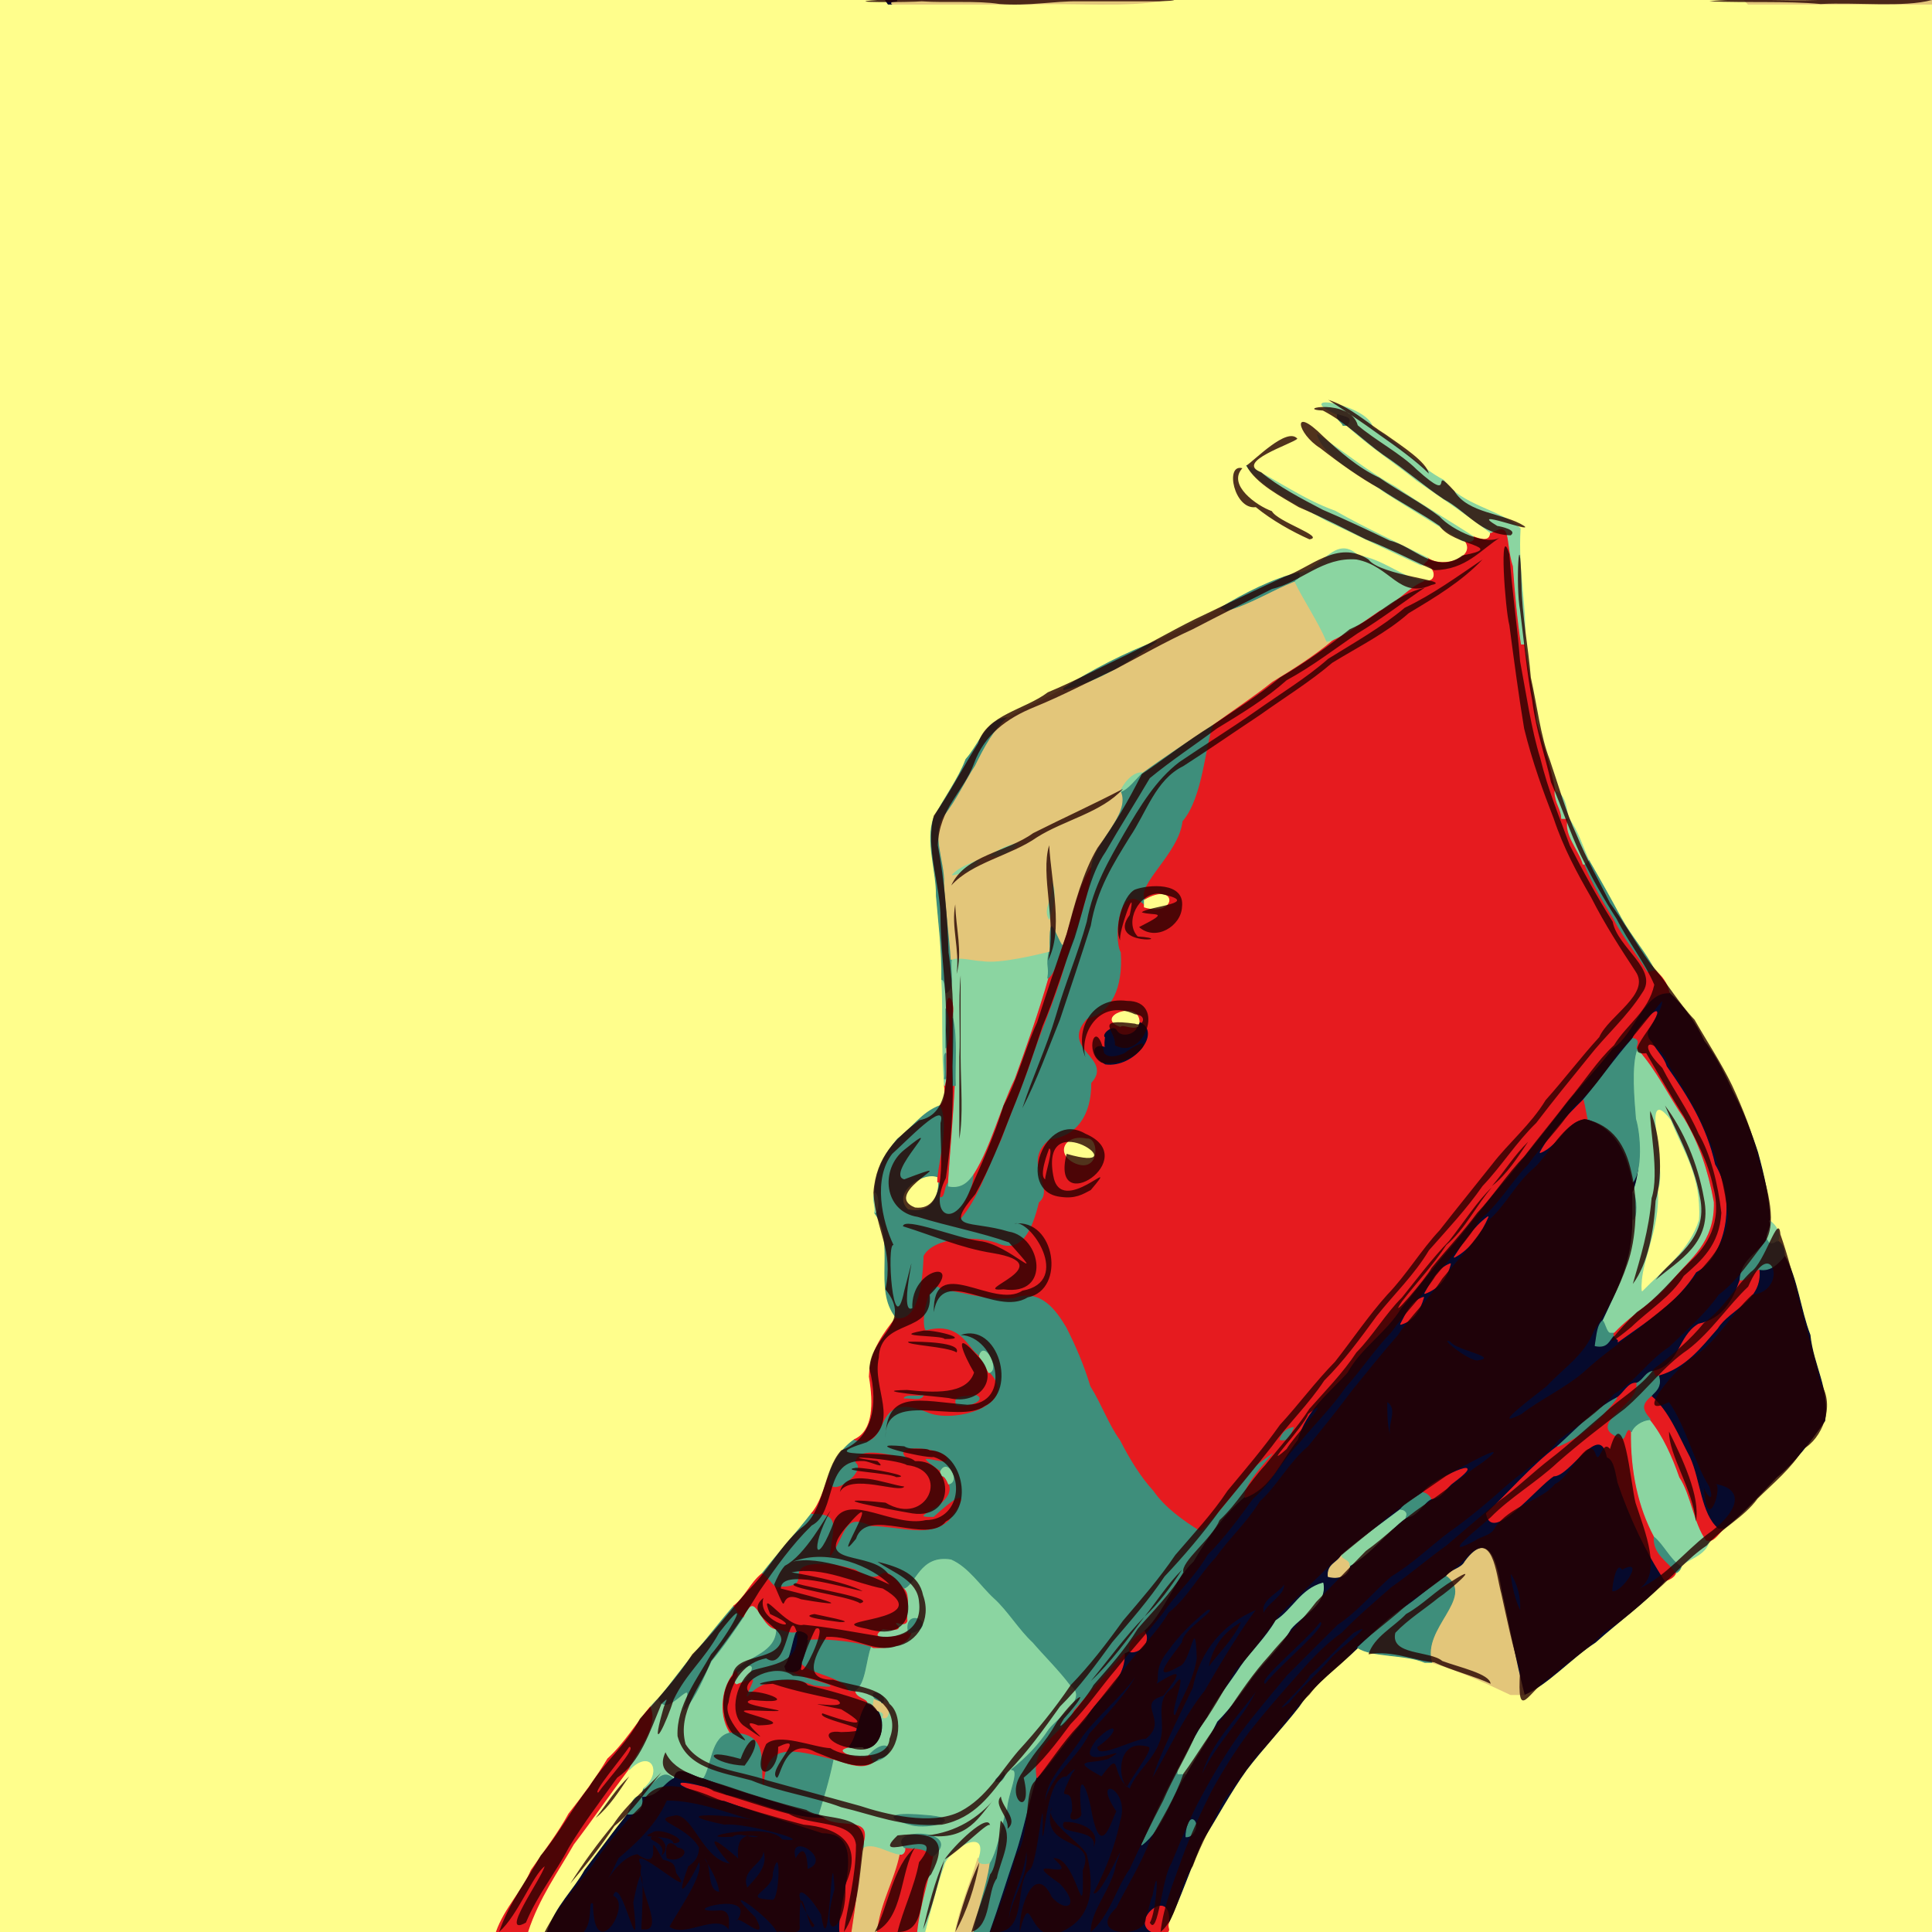 <?xml version='1.0' encoding='utf-8'?>
<!-- Generator: imaengine 1.0   -->
<svg xmlns:dc='http://purl.org/dc/elements/1.1/'
xmlns:cc='http://creativecommons.org/ns#'
xmlns:rdf='http://www.w3.org/1999/02/22-rdf-syntax-ns#'
xmlns:svg='http://www.w3.org/2000/svg'
xmlns:xlink='http://www.w3.org/1999/xlink'
xmlns='http://www.w3.org/2000/svg'
 width='1440' height='1440' viewBox='0 0 1440 1440' version='1.0'  xml:space='preserve' >
<rect x="0" y="0" width="1440" height="1440" fill="#333333" stroke="none"/>
<g  label='Color Layer'   groupmode='layer' id='Color'  style='display:inline'>
<path fill-opacity='1.00' fill='#fffe8c' stroke='#fffe8c' stroke-width='0.75' stroke-linejoin='round' d='M0,1440 L93,1440 L186,1440 L278,1440 L370,1440 C376.3,1422.1 389.6,1409.5 396,1394 C405.3,1380.6 416.5,1365.9 424,1352 C434.3,1339.1 445.2,1324.2 453,1311 C465.4,1299.8 475.1,1283.7 485,1272 C486.5,1270.1 490.2,1266.4 491,1266 C500.7,1254.6 509.1,1242.2 519,1231 C528.4,1219.7 537.5,1208.0 547,1197 C555.6,1190.5 559.4,1179.8 568,1173 C579.8,1158.0 593.9,1142.3 605,1128 C611.4,1120.6 614.1,1109.7 618,1100 C621.1,1088.4 629.0,1078.3 637,1073 C651.3,1066.5 651.4,1046.0 648,1026 C648.6,1006.2 659.4,993.2 668,982 C650.6,960.8 668.4,926.4 652,904 C652.9,897.3 649.8,895.2 652,889 C652.9,870.5 660.5,859.3 669,849 C679.9,841.1 686.8,829.2 701,824 C703.9,821.3 704.9,816.0 704,809 C701.8,785.3 703.4,754.8 702,730 C702.4,709.1 699.6,687.1 698,668 C698.3,649.4 689.9,627.0 696,610 C703.5,595.2 714.3,581.1 720,566 C729.5,555.6 735.5,535.9 751,535 C764.5,527.3 781.2,520.2 793,513 C813.5,499.6 840.1,486.1 862,478 C877.8,469.9 896.4,461.7 910,453 C927.0,442.6 949.6,431.1 968,427 C985.7,424.9 994.9,398.4 1012,414 C1032.1,417.6 1044.1,430.4 1061,433 C1073.2,435.3 1069.9,420.1 1061,421 L1059,421 C1035.9,410.4 1012.5,399.3 989,388 C967.9,376.1 941.9,364.8 929,347 C949.9,356.9 971.4,372.7 995,381 C1017.8,394.0 1041.6,404.7 1064,416 C1075.4,424.5 1101.0,415.6 1092,403 L1090,403 C1071.5,391.0 1051.0,379.1 1031,366 C1014.2,353.5 987.7,341.7 982,324 C1002.1,337.2 1019.7,352.0 1040,363 C1059.4,376.3 1080.8,388.8 1098,400 C1103.6,402.3 1110.8,404.3 1111,397 C1093.8,383.8 1075.0,371.2 1056,358 C1039.6,344.7 1019.6,331.8 1004,317 L1001,317 C1000.8,315.0 995.6,312.7 997,309 C960.6,292.3 1020.2,301.8 1023,319 C1043.3,330.4 1057.7,348.8 1076,358 C1088.9,377.1 1118.7,380.1 1133,394 C1130.9,425.7 1138.4,455.7 1136,480 C1138.6,500.5 1143.6,520.3 1145,538 C1150.4,555.7 1155.7,572.3 1159,590 C1167.4,592.0 1167.4,605.0 1169,610 C1176.1,619.2 1179.5,631.4 1184,641 C1192.6,655.9 1200.5,670.0 1208,684 C1215.6,697.9 1226.9,710.5 1233,723 C1238.5,727.4 1242.6,732.7 1244,740 C1255.2,750.3 1263.8,762.6 1270,776 C1279.5,787.9 1286.6,803.6 1292,815 C1299.4,829.1 1305.7,845.6 1310,859 C1314.4,875.1 1318.8,893.5 1319,910 C1323.6,913.2 1327.5,919.3 1325,925 C1328.8,927.2 1329.8,931.4 1330,936 C1339.6,952.9 1341.9,976.7 1349,995 C1351.4,1018.1 1363.6,1035.4 1360,1059 C1349.1,1074.7 1337.9,1089.5 1324,1101 C1311.1,1114.3 1298.1,1129.1 1285,1139 C1281.4,1142.2 1277.7,1148.5 1274,1148 C1271.7,1159.2 1258.3,1161.7 1253,1167 C1253.1,1169.8 1249.7,1172.6 1249,1172 C1248.2,1175.8 1242.6,1177.9 1241,1178 C1225.4,1195.2 1206.3,1208.4 1189,1224 C1171.2,1235.6 1153.0,1255.9 1136,1263 L1126,1263 C1108.0,1254.5 1087.8,1245.0 1067,1239 L1062,1239 C1047.6,1232.7 1022.3,1235.1 1012,1228 C997.2,1242.4 979.9,1254.3 968,1272 C955.6,1287.9 940.6,1303.7 929,1319 C917.1,1335.4 906.4,1355.5 896,1372 C887.4,1391.8 879.5,1414.8 871,1433 C869.5,1436.4 872.5,1438.5 870,1440 L942,1440 L1012,1440 L1084,1440 L1155,1440 L1227,1440 L1297,1440 L1369,1440 L1440,1440 L1440,1349 L1440,1260 L1440,1169 L1440,1080 L1440,989 L1440,900 L1440,810 L1440,721 L1440,630 L1440,541 L1440,450 L1440,361 L1440,270 L1440,181 L1440,92 L1440,3 L1371,3 L1303,3 L1300,0 L1192,0 L1084,0 L976,0 L868,0 C839.7,5.4 801.5,1.7 768,3 L665,3 L662,3 L660,0 L577,0 L494,0 L411,0 L330,0 L247,0 L164,0 L81,0 L0,0 L0,90 L0,180 L0,270 L0,360 L0,450 L0,540 L0,630 L0,720 L0,810 L0,900 L0,990 L0,1080 L0,1170 L0,1260 L0,1350 L0,1440  Z'/>
<path fill-opacity='1.00' fill='#e61b1f' stroke='#e61b1f' stroke-width='0.75' stroke-linejoin='round' d='M370,1440 L394,1440 C402.1,1414.9 416.8,1394.7 428,1375 C442.0,1356.6 455.2,1337.4 469,1319 C474.9,1305.5 492.2,1286.4 485,1272 C475.1,1283.7 465.4,1299.8 453,1311 C445.2,1324.2 434.3,1339.1 424,1352 C416.5,1365.9 405.3,1380.6 396,1394 C389.6,1409.5 376.3,1422.1 370,1440  Z'/>
<path fill-opacity='1.00' fill='#fffe8c' stroke='#fffe8c' stroke-width='0.75' stroke-linejoin='round' d='M394,1440 L408,1440 C414.0,1421.1 428.1,1408.4 436,1394 C446.6,1380.1 457.9,1364.6 468,1352 C469.9,1346.8 471.9,1337.8 478,1339 C477.6,1336.2 481.2,1334.0 480,1333 C494.9,1320.5 485.1,1302.3 469,1319 C455.2,1337.4 442.0,1356.6 428,1375 C416.8,1394.7 402.1,1414.9 394,1440  Z'/>
<path fill-opacity='1.00' fill='#060a2d' stroke='#060a2d' stroke-width='0.75' stroke-linejoin='round' d='M408,1440 L518,1440 L626,1440 C623.8,1417.3 649.0,1365.9 613,1366 C589.5,1358.2 564.4,1350.9 540,1342 C533.2,1341.4 526.9,1339.3 521,1336 C485.8,1322.8 529.2,1331.5 541,1338 C566.0,1343.1 592.8,1357.0 615,1355 C614.8,1353.6 610.0,1352.6 610,1352 L607,1352 C580.2,1342.9 551.2,1335.4 524,1325 C518.2,1324.9 503.9,1313.1 502,1325 C493.5,1329.4 490.7,1339.0 478,1339 C480.4,1348.6 473.5,1352.8 468,1352 C457.9,1364.6 446.6,1380.1 436,1394 C428.1,1408.4 414.0,1421.1 408,1440  Z'/>
<path fill-opacity='1.00' fill='#e61b1f' stroke='#e61b1f' stroke-width='0.75' stroke-linejoin='round' d='M626,1440 L635,1440 C638.3,1419.5 641.0,1396.4 643,1377 C652.5,1351.4 627.0,1363.4 615,1355 C592.8,1357.0 566.0,1343.1 541,1338 C529.2,1331.5 485.8,1322.8 521,1336 C526.9,1339.3 533.2,1341.4 540,1342 C564.4,1350.9 589.5,1358.2 613,1366 C649.0,1365.9 623.8,1417.3 626,1440  Z'/>
<path fill-opacity='1.00' fill='#e3c67a' stroke='#e3c67a' stroke-width='0.75' stroke-linejoin='round' d='M635,1440 L654,1440 C656.7,1417.4 666.8,1402.4 671,1382 C662.3,1381.1 651.3,1372.5 643,1377 C641.0,1396.4 638.3,1419.5 635,1440  Z'/>
<path fill-opacity='1.00' fill='#e61b1f' stroke='#e61b1f' stroke-width='0.75' stroke-linejoin='round' d='M654,1440 L684,1440 C686.2,1419.2 692.6,1402.7 696,1383 L694,1383 C689.9,1377.3 684.3,1377.8 674,1377 C675.8,1380.8 671.6,1382.3 671,1382 C666.8,1402.4 656.7,1417.4 654,1440  Z'/>
<path fill-opacity='1.00' fill='#8bd5a1' stroke='#8bd5a1' stroke-width='0.75' stroke-linejoin='round' d='M684,1440 L690,1440 C694.4,1423.3 698.4,1406.4 704,1391 C705.9,1380.2 737.0,1360.4 729,1385 C727.4,1391.5 737.0,1389.7 738,1389 C744.8,1378.2 748.6,1350.9 751,1349 C751.3,1337.8 761.1,1318.6 754,1319 C764.6,1310.6 773.9,1301.3 782,1289 C789.0,1280.1 812.0,1265.7 798,1256 C789.9,1245.1 778.4,1233.8 770,1224 C759.6,1214.4 751.1,1200.0 741,1191 C731.1,1181.9 722.3,1167.8 709,1162 C684.8,1158.0 682.4,1181.8 673,1184 C679.0,1187.4 674.9,1203.5 676,1208 C674.4,1213.6 665.4,1206.1 668,1211 C673.6,1215.5 662.6,1214.7 658,1214 C642.0,1224.4 675.6,1220.4 677,1216 C673.7,1197.1 700.5,1210.8 679,1217 C676.1,1227.2 661.3,1228.3 651,1228 L649,1227 C645.0,1237.3 645.0,1255.3 637,1260 C637.2,1266.2 647.2,1266.2 646,1270 L651,1272 C649.7,1268.9 653.4,1266.7 652,1266 C646.8,1258.1 661.5,1262.6 658,1269 C663.4,1269.6 663.4,1282.6 658,1280 C660.3,1276.3 655.1,1275.2 654,1275 C660.7,1284.8 656.3,1303.0 644,1303 C644.4,1300.6 634.4,1303.2 633,1302 C615.8,1305.5 645.9,1314.0 648,1308 C662.6,1292.5 669.9,1308.5 651,1313 C642.8,1319.8 630.3,1313.4 621,1311 C617.4,1328.4 613.7,1339.7 610,1352 C611.7,1353.4 616.3,1354.5 615,1355 C627.0,1363.4 652.5,1351.4 643,1377 C651.3,1372.5 662.3,1381.1 671,1382 C674.1,1382.5 675.1,1377.7 674,1377 C661.0,1362.2 717.9,1363.7 696,1383 C692.6,1402.7 686.2,1419.2 684,1440  Z'/>
<path fill-opacity='1.00' fill='#fffe8c' stroke='#fffe8c' stroke-width='0.75' stroke-linejoin='round' d='M690,1440 L712,1440 C716.2,1420.0 723.4,1403.2 729,1385 C737.0,1360.4 705.9,1380.2 704,1391 C698.4,1406.4 694.4,1423.3 690,1440  Z'/>
<path fill-opacity='1.00' fill='#e3c67a' stroke='#e3c67a' stroke-width='0.75' stroke-linejoin='round' d='M712,1440 L726,1440 C729.0,1421.9 735.4,1407.4 738,1389 C737.0,1389.7 727.4,1391.5 729,1385 C723.4,1403.2 716.2,1420.0 712,1440  Z'/>
<path fill-opacity='1.00' fill='#3e8e7b' stroke='#3e8e7b' stroke-width='0.75' stroke-linejoin='round' d='M726,1440 L738,1440 C744.8,1421.0 750.6,1401.7 757,1383 C763.1,1364.8 767.5,1342.4 773,1325 C768.5,1299.1 792.7,1292.8 801,1275 C813.3,1261.1 826.6,1245.6 838,1233 L842,1231 C840.8,1222.1 849.6,1218.9 853,1216 C868.4,1201.8 875.7,1177.3 890,1164 C900.1,1146.5 912.3,1129.5 928,1116 C926.2,1102.0 971.3,1064.9 936,1092 C922.3,1108.4 908.9,1126.9 895,1141 C882.1,1133.1 868.3,1123.1 860,1111 C850.6,1100.7 842.6,1087.9 835,1073 C826.8,1061.9 821.4,1046.5 813,1033 C808.4,1017.7 802.2,1003.1 795,989 C787.8,977.1 776.3,959.7 756,967 C734.5,969.6 716.5,961.7 702,961 C692.2,948.6 684.6,988.3 690,992 C716.8,984.7 721.3,1006.5 730,1011 C733.2,998.0 745.5,1021.5 737,1023 C760.0,1046.0 713.4,1060.3 693,1053 C646.7,1033.1 666.1,1081.7 637,1073 C629.0,1078.3 621.1,1088.4 618,1100 C614.6,1121.7 647.8,1097.0 638,1090 C638.7,1077.1 668.0,1085.5 680,1089 C659.0,1077.2 696.0,1077.8 705,1086 C710.7,1095.3 670.9,1076.5 701,1097 C705.9,1086.2 715.8,1104.4 707,1106 C706.4,1104.5 704.5,1099.5 702,1100 C724.7,1120.2 667.4,1131.7 696,1131 C710.8,1117.2 726.1,1106.6 707,1133 C692.6,1146.0 672.7,1137.5 649,1137 C628.4,1126.5 630.1,1144.3 619,1159 C621.1,1138.9 627.6,1127.4 605,1128 C593.9,1142.3 579.8,1158.0 568,1173 C574.3,1177.6 576.5,1185.3 582,1183 C609.9,1182.6 579.4,1165.3 615,1166 C623.4,1166.2 632.6,1169.1 637,1170 C663.7,1186.8 651.5,1157.9 673,1184 C682.4,1181.8 684.8,1158.0 709,1162 C722.3,1167.8 731.1,1181.9 741,1191 C751.1,1200.0 759.6,1214.4 770,1224 C778.4,1233.8 789.9,1245.1 798,1256 C812.0,1265.7 789.0,1280.1 782,1289 C773.9,1301.3 764.6,1310.6 754,1319 C761.1,1318.6 751.3,1337.8 751,1349 C748.6,1350.9 744.8,1378.2 738,1389 C735.4,1407.4 729.0,1421.9 726,1440  Z'/>
<path fill-opacity='1.00' fill='#060a2d' stroke='#060a2d' stroke-width='0.75' stroke-linejoin='round' d='M738,1440 L799,1440 L859,1440 C841.4,1432.6 873.0,1405.1 871,1433 C879.5,1414.8 887.4,1391.8 896,1372 C906.4,1355.5 917.1,1335.4 929,1319 C940.6,1303.7 955.6,1287.9 968,1272 C979.9,1254.3 997.2,1242.4 1012,1228 C1022.4,1218.6 1032.1,1208.5 1044,1200 C1055.9,1192.6 1065.9,1182.7 1078,1175 C1081.2,1169.9 1089.2,1169.5 1092,1164 C1111.1,1138.0 1116.1,1169.6 1119,1186 C1124.9,1212.0 1129.6,1238.5 1136,1263 C1153.0,1255.9 1171.2,1235.6 1189,1224 C1206.3,1208.4 1225.4,1195.2 1241,1178 C1227.0,1156.9 1214.9,1131.1 1206,1105 C1204.5,1098.8 1203.5,1087.8 1198,1086 C1192.6,1057.8 1170.2,1100.4 1158,1100 C1145.4,1107.9 1111.5,1151.0 1108,1128 C1123.9,1113.6 1141.3,1092.7 1161,1078 C1174.9,1065.5 1188.6,1050.4 1205,1042 C1210.2,1039.0 1213.5,1030.2 1220,1031 C1225.4,1028.7 1226.4,1022.4 1233,1022 C1252.8,1016.8 1250.5,996.4 1266,987 C1284.2,983.3 1291.9,969.4 1297,954 C1297.7,938.0 1312.9,933.3 1317,923 C1316.9,918.2 1320.9,914.4 1319,910 C1318.8,893.5 1314.4,875.1 1310,859 C1305.7,845.6 1299.4,829.1 1292,815 C1286.6,803.6 1279.5,787.9 1270,776 C1263.8,762.6 1255.2,750.3 1244,740 C1224.9,738.9 1217.6,771.3 1202,781 C1189.4,797.5 1174.7,812.1 1162,829 C1149.6,845.4 1136.2,861.3 1123,878 C1109.5,893.0 1097.3,910.0 1084,926 C1069.9,941.5 1056.7,960.1 1044,975 C1032.9,993.2 1014.5,1004.0 1004,1023 C990.2,1038.2 973.4,1050.6 967,1073 C953.2,1090.8 946.8,1109.1 928,1116 C912.3,1129.5 900.1,1146.5 890,1164 C875.7,1177.3 868.4,1201.8 853,1216 C858.3,1224.5 848.3,1232.7 842,1231 L838,1233 C838.1,1254.5 817.4,1264.3 809,1281 C795.8,1294.9 784.6,1312.6 773,1325 C767.5,1342.4 763.1,1364.8 757,1383 C750.6,1401.7 744.8,1421.0 738,1440  Z'/>
<path fill-opacity='1.00' fill='#e61b1f' stroke='#e61b1f' stroke-width='0.75' stroke-linejoin='round' d='M859,1440 L870,1440 C872.5,1438.5 869.5,1436.4 871,1433 C873.0,1405.1 841.4,1432.6 859,1440  Z'/>
<path fill-opacity='1.00' fill='#3e8e7b' stroke='#3e8e7b' stroke-width='0.75' stroke-linejoin='round' d='M694,1383 L696,1383 C717.9,1363.7 661.0,1362.2 674,1377 C684.3,1377.8 689.9,1377.3 694,1383  Z'/>
<path fill-opacity='1.00' fill='#3e8e7b' stroke='#3e8e7b' stroke-width='0.75' stroke-linejoin='round' d='M851,1375 C867.1,1362.9 873.1,1338.0 884,1322 L878,1322 L878,1319 C868.2,1337.1 858.9,1357.7 851,1375  Z'/>
<path fill-opacity='1.00' fill='#3e8e7b' stroke='#3e8e7b' stroke-width='0.75' stroke-linejoin='round' d='M884,1369 C889.6,1369.3 893.5,1360.6 890,1357 C886.5,1353.6 883.9,1363.7 884,1369  Z'/>
<path fill-opacity='1.00' fill='#3e8e7b' stroke='#3e8e7b' stroke-width='0.75' stroke-linejoin='round' d='M679,1360 C692.7,1363.9 722.2,1355.1 688,1353 C663.6,1350.9 658.7,1354.6 679,1360  Z'/>
<path fill-opacity='1.00' fill='#3e8e7b' stroke='#3e8e7b' stroke-width='0.75' stroke-linejoin='round' d='M468,1352 C473.5,1352.8 480.4,1348.6 478,1339 C471.9,1337.8 469.9,1346.8 468,1352  Z'/>
<path fill-opacity='1.00' fill='#3e8e7b' stroke='#3e8e7b' stroke-width='0.75' stroke-linejoin='round' d='M607,1352 L610,1352 C613.7,1339.7 617.4,1328.4 621,1311 C592.5,1304.1 570.5,1296.9 569,1330 C566.8,1314.1 574.5,1290.7 544,1291 C529.3,1294.0 530.1,1315.5 524,1325 C551.2,1335.4 580.2,1342.9 607,1352  Z'/>
<path fill-opacity='1.00' fill='#3e8e7b' stroke='#3e8e7b' stroke-width='0.75' stroke-linejoin='round' d='M478,1339 C490.7,1339.0 493.5,1329.4 502,1325 C492.0,1316.1 486.9,1332.0 480,1333 C479.0,1334.3 478.5,1339.5 478,1339  Z'/>
<path fill-opacity='1.00' fill='#8bd5a1' stroke='#8bd5a1' stroke-width='0.75' stroke-linejoin='round' d='M480,1333 C486.9,1332.0 492.0,1316.1 502,1325 C503.9,1313.1 518.2,1324.9 524,1325 C530.1,1315.5 529.3,1294.0 544,1291 C535.2,1276.8 538.3,1256.0 549,1245 C558.1,1234.5 578.8,1232.4 579,1214 C566.4,1213.6 563.8,1182.2 554,1205 C546.4,1216.3 538.8,1227.5 530,1238 C524.0,1250.2 519.2,1264.2 510,1274 C520.5,1241.6 497.4,1283.2 491,1266 C490.2,1266.4 486.5,1270.1 485,1272 C492.2,1286.4 474.9,1305.5 469,1319 C485.1,1302.3 494.9,1320.5 480,1333  Z'/>
<path fill-opacity='1.00' fill='#e61b1f' stroke='#e61b1f' stroke-width='0.75' stroke-linejoin='round' d='M569,1330 C570.5,1296.9 592.5,1304.1 621,1311 C630.3,1313.4 642.8,1319.8 651,1313 C650.1,1312.0 649.0,1307.3 648,1308 C645.9,1314.0 615.8,1305.5 633,1302 C639.8,1293.4 639.2,1280.1 646,1270 C647.2,1266.2 637.2,1266.2 637,1260 L633,1260 C627.2,1248.4 603.1,1247.9 597,1239 C598.2,1245.3 591.4,1247.4 586,1245 L585,1242 C584.5,1249.8 642.7,1259.7 607,1256 C584.9,1247.2 565.9,1253.3 557,1264 C562.1,1251.1 565.3,1249.8 554,1253 L549,1255 C545.6,1253.2 551.5,1248.8 550,1247 L549,1245 C538.3,1256.0 535.2,1276.8 544,1291 C574.5,1290.7 566.8,1314.1 569,1330  Z'/>
<path fill-opacity='1.00' fill='#3e8e7b' stroke='#3e8e7b' stroke-width='0.75' stroke-linejoin='round' d='M743,1328 C747.0,1328.8 750.4,1321.9 748,1321 C747.2,1323.7 739.6,1326.3 743,1328  Z'/>
<path fill-opacity='1.00' fill='#e61b1f' stroke='#e61b1f' stroke-width='0.75' stroke-linejoin='round' d='M773,1325 C784.6,1312.6 795.8,1294.9 809,1281 C817.4,1264.3 838.1,1254.5 838,1233 C826.6,1245.6 813.3,1261.1 801,1275 C792.7,1292.8 768.5,1299.1 773,1325  Z'/>
<path fill-opacity='1.00' fill='#8bd5a1' stroke='#8bd5a1' stroke-width='0.75' stroke-linejoin='round' d='M878,1322 L884,1322 C891.3,1308.7 900.3,1296.9 907,1283 C917.2,1272.8 926.7,1259.4 934,1249 C943.4,1237.1 954.4,1227.2 962,1214 C970.4,1203.8 989.1,1195.7 986,1180 C969.6,1184.5 963.8,1199.6 951,1208 C943.8,1220.6 932.1,1231.7 925,1242 C916.5,1255.1 906.9,1266.4 900,1280 C891.5,1291.9 884.3,1307.6 878,1319 L878,1322  Z'/>
<path fill-opacity='1.00' fill='#3e8e7b' stroke='#3e8e7b' stroke-width='0.75' stroke-linejoin='round' d='M651,1313 C669.9,1308.5 662.6,1292.5 648,1308 C649.9,1308.9 650.9,1313.6 651,1313  Z'/>
<path fill-opacity='1.00' fill='#060a2d' stroke='#060a2d' stroke-width='0.75' stroke-linejoin='round' d='M644,1303 C656.3,1303.0 660.7,1284.8 654,1275 L651,1272 L646,1270 C639.2,1280.1 639.8,1293.4 633,1302 C634.4,1303.2 644.4,1300.6 644,1303  Z'/>
<path fill-opacity='1.00' fill='#e3c67a' stroke='#e3c67a' stroke-width='0.75' stroke-linejoin='round' d='M658,1280 C663.4,1282.6 663.4,1269.6 658,1269 L657,1269 C657.0,1267.5 652.3,1266.5 652,1266 C651.2,1267.0 650.6,1272.2 651,1272 L654,1275 C655.1,1275.2 660.3,1276.3 658,1280  Z'/>
<path fill-opacity='1.00' fill='#3e8e7b' stroke='#3e8e7b' stroke-width='0.75' stroke-linejoin='round' d='M510,1274 C519.2,1264.2 524.0,1250.2 530,1238 C538.8,1227.5 546.4,1216.3 554,1205 C550.6,1204.4 548.4,1198.8 547,1197 C537.5,1208.0 528.4,1219.7 519,1231 C509.1,1242.2 500.7,1254.6 491,1266 C497.4,1283.2 520.5,1241.6 510,1274  Z'/>
<path fill-opacity='1.00' fill='#3e8e7b' stroke='#3e8e7b' stroke-width='0.75' stroke-linejoin='round' d='M657,1269 L658,1269 C661.5,1262.6 646.8,1258.1 652,1266 C653.9,1267.3 658.6,1268.4 657,1269  Z'/>
<path fill-opacity='1.00' fill='#3e8e7b' stroke='#3e8e7b' stroke-width='0.75' stroke-linejoin='round' d='M557,1264 C565.9,1253.3 584.9,1247.2 607,1256 C642.7,1259.7 584.5,1249.8 585,1242 C589.8,1235.6 590.9,1221.7 594,1216 C588.0,1217.6 582.7,1214.0 579,1214 C578.8,1232.4 558.1,1234.5 549,1245 L550,1247 C563.2,1236.9 562.1,1244.1 554,1253 C565.3,1249.8 562.1,1251.1 557,1264  Z'/>
<path fill-opacity='1.00' fill='#e3c67a' stroke='#e3c67a' stroke-width='0.75' stroke-linejoin='round' d='M1126,1263 L1136,1263 C1129.6,1238.5 1124.9,1212.0 1119,1186 C1116.1,1169.6 1111.1,1138.0 1092,1164 C1089.2,1169.5 1081.2,1169.9 1078,1175 C1099.2,1190.9 1059.4,1213.3 1067,1239 C1087.8,1245.0 1108.0,1254.5 1126,1263  Z'/>
<path fill-opacity='1.00' fill='#3e8e7b' stroke='#3e8e7b' stroke-width='0.75' stroke-linejoin='round' d='M633,1260 L637,1260 C645.0,1255.3 645.0,1237.3 649,1227 C635.2,1222.3 609.7,1220.7 602,1222 C600.7,1227.8 599.6,1234.0 597,1239 C603.1,1247.9 627.2,1248.4 633,1260  Z'/>
<path fill-opacity='1.00' fill='#8bd5a1' stroke='#8bd5a1' stroke-width='0.75' stroke-linejoin='round' d='M549,1255 L554,1253 C562.1,1244.1 563.2,1236.9 550,1247 C551.5,1248.8 545.6,1253.2 549,1255  Z'/>
<path fill-opacity='1.00' fill='#060a2d' stroke='#060a2d' stroke-width='0.75' stroke-linejoin='round' d='M586,1245 C591.4,1247.4 598.2,1245.3 597,1239 C599.6,1234.0 600.7,1227.8 602,1222 C605.1,1216.4 593.1,1214.2 594,1216 C590.9,1221.7 589.8,1235.6 585,1242 L586,1245  Z'/>
<path fill-opacity='1.00' fill='#3e8e7b' stroke='#3e8e7b' stroke-width='0.75' stroke-linejoin='round' d='M1062,1239 L1067,1239 C1059.4,1213.3 1099.2,1190.9 1078,1175 C1065.9,1182.7 1055.9,1192.6 1044,1200 C1032.1,1208.5 1022.4,1218.6 1012,1228 C1022.3,1235.1 1047.6,1232.7 1062,1239  Z'/>
<path fill-opacity='1.00' fill='#e61b1f' stroke='#e61b1f' stroke-width='0.75' stroke-linejoin='round' d='M842,1231 C848.3,1232.7 858.3,1224.5 853,1216 C849.6,1218.9 840.8,1222.1 842,1231  Z'/>
<path fill-opacity='1.00' fill='#e61b1f' stroke='#e61b1f' stroke-width='0.75' stroke-linejoin='round' d='M651,1228 C661.3,1228.3 676.1,1227.2 679,1217 L677,1217 L677,1216 C675.6,1220.4 642.0,1224.4 658,1214 C662.6,1214.7 673.6,1215.5 668,1211 C665.4,1206.1 674.4,1213.6 676,1208 C674.9,1203.5 679.0,1187.4 673,1184 C651.5,1157.9 663.7,1186.8 637,1170 C632.6,1169.1 623.4,1166.2 615,1166 C579.4,1165.3 609.9,1182.6 582,1183 C576.5,1185.3 574.3,1177.6 568,1173 C559.4,1179.8 555.6,1190.5 547,1197 C548.4,1198.8 550.6,1204.4 554,1205 C563.8,1182.2 566.4,1213.6 579,1214 C582.7,1214.0 588.0,1217.6 594,1216 C593.1,1214.2 605.1,1216.4 602,1222 C609.7,1220.7 635.2,1222.3 649,1227 L651,1228  Z'/>
<path fill-opacity='1.00' fill='#3e8e7b' stroke='#3e8e7b' stroke-width='0.75' stroke-linejoin='round' d='M677,1217 L679,1217 C700.5,1210.8 673.7,1197.1 677,1216 L677,1217  Z'/>
<path fill-opacity='1.00' fill='#e61b1f' stroke='#e61b1f' stroke-width='0.75' stroke-linejoin='round' d='M1241,1178 C1242.6,1177.9 1248.2,1175.8 1249,1172 C1244.0,1163.7 1231.9,1158.8 1233,1145 C1221.4,1123.2 1215.6,1096.9 1216,1067 C1212.1,1061.3 1211.4,1073.5 1209,1072 C1179.4,1062.2 1222.8,1048.0 1220,1031 C1213.5,1030.2 1210.2,1039.0 1205,1042 C1193.6,1057.4 1178.5,1071.0 1161,1078 C1141.3,1092.7 1123.9,1113.6 1108,1128 C1111.5,1151.0 1145.4,1107.9 1158,1100 C1170.2,1100.4 1192.6,1057.8 1198,1086 C1203.5,1087.8 1204.5,1098.8 1206,1105 C1214.9,1131.1 1227.0,1156.9 1241,1178  Z'/>
<path fill-opacity='1.00' fill='#e3c67a' stroke='#e3c67a' stroke-width='0.75' stroke-linejoin='round' d='M990,1175 C1000.4,1177.7 1005.5,1171.7 1006,1167 C1007.4,1162.4 1000.0,1162.0 1000,1159 C997.1,1165.1 989.2,1165.6 990,1175  Z'/>
<path fill-opacity='1.00' fill='#3e8e7b' stroke='#3e8e7b' stroke-width='0.75' stroke-linejoin='round' d='M1249,1172 C1249.7,1172.6 1253.1,1169.8 1253,1167 C1245.4,1162.3 1240.1,1150.6 1233,1145 C1231.9,1158.8 1244.0,1163.7 1249,1172  Z'/>
<path fill-opacity='1.00' fill='#8bd5a1' stroke='#8bd5a1' stroke-width='0.75' stroke-linejoin='round' d='M1006,1167 C1022.4,1157.5 1033.1,1142.1 1048,1131 C1050.4,1126.7 1045.6,1124.6 1044,1125 C1028.9,1136.4 1013.7,1147.2 1000,1159 C1000.0,1162.0 1007.4,1162.4 1006,1167  Z'/>
<path fill-opacity='1.00' fill='#8bd5a1' stroke='#8bd5a1' stroke-width='0.75' stroke-linejoin='round' d='M1253,1167 C1258.3,1161.7 1271.7,1159.2 1274,1148 L1272,1148 C1262.9,1136.2 1260.6,1113.7 1252,1101 C1246.6,1085.6 1239.9,1070.3 1230,1058 C1223.1,1058.4 1217.1,1063.3 1216,1067 C1215.6,1096.9 1221.4,1123.2 1233,1145 C1240.1,1150.6 1245.4,1162.3 1253,1167  Z'/>
<path fill-opacity='1.00' fill='#e61b1f' stroke='#e61b1f' stroke-width='0.75' stroke-linejoin='round' d='M619,1159 C630.1,1144.3 628.4,1126.5 649,1137 C672.7,1137.5 692.6,1146.0 707,1133 C726.1,1106.6 710.8,1117.2 696,1131 C667.4,1131.7 724.7,1120.2 702,1100 L701,1097 C670.9,1076.5 710.7,1095.3 705,1086 C696.0,1077.8 659.0,1077.2 680,1089 C668.0,1085.5 638.7,1077.1 638,1090 C647.8,1097.0 614.6,1121.7 618,1100 C614.1,1109.7 611.4,1120.6 605,1128 C627.6,1127.4 621.1,1138.9 619,1159  Z'/>
<path fill-opacity='1.00' fill='#e61b1f' stroke='#e61b1f' stroke-width='0.75' stroke-linejoin='round' d='M1272,1148 L1274,1148 C1277.7,1148.5 1281.4,1142.2 1285,1139 L1281,1139 C1268.2,1128.2 1267.9,1103.4 1260,1086 C1251.6,1070.2 1244.1,1051.0 1231,1040 C1222.6,1046.8 1223.8,1050.8 1230,1058 C1239.9,1070.3 1246.6,1085.6 1252,1101 C1260.6,1113.7 1262.9,1136.2 1272,1148  Z'/>
<path fill-opacity='1.00' fill='#e61b1f' stroke='#e61b1f' stroke-width='0.75' stroke-linejoin='round' d='M895,1141 C908.9,1126.9 922.3,1108.4 936,1092 C971.3,1064.9 926.2,1102.0 928,1116 C946.8,1109.1 953.2,1090.8 967,1073 C973.4,1050.6 990.2,1038.2 1004,1023 C1014.5,1004.0 1032.9,993.2 1044,975 C1056.7,960.1 1069.9,941.5 1084,926 C1097.3,910.0 1109.5,893.0 1123,878 C1136.2,861.3 1149.6,845.4 1162,829 C1174.7,812.1 1189.4,797.5 1202,781 C1217.6,771.3 1224.9,738.9 1244,740 C1242.6,732.7 1238.5,727.4 1233,723 L1228,724 C1220.7,711.5 1209.9,698.5 1203,685 C1195.5,672.8 1187.6,659.9 1181,644 L1180,644 C1177.3,633.7 1165.2,621.6 1169,610 L1164,610 C1163.9,602.7 1159.2,599.1 1159,590 C1155.7,572.3 1150.4,555.7 1145,538 C1143.6,520.3 1138.6,500.5 1136,480 L1134,480 C1131.3,462.8 1129.3,441.0 1128,422 C1121.8,402.6 1127.9,387.6 1111,397 C1110.8,404.3 1103.6,402.3 1098,400 C1099.4,404.0 1093.2,404.1 1092,403 C1101.0,415.6 1075.4,424.5 1064,416 C1064.3,418.5 1060.1,420.1 1061,421 C1069.9,420.1 1073.2,435.3 1061,433 C1051.2,436.2 1039.1,450.7 1028,455 C1016.7,462.6 1006.2,470.9 993,477 C979.5,488.5 962.5,499.2 948,508 C934.0,519.2 918.8,529.1 904,540 C897.9,554.7 896.5,594.1 881,612 C878.5,636.0 846.1,659.3 853,671 C877.3,656.8 877.2,683.4 853,676 L853,674 C834.0,656.0 829.0,698.6 835,710 C836.7,735.8 828.4,754.4 810,759 C788.6,782.4 830.1,788.7 813,807 C813.2,831.3 801.9,846.8 782,849 C760.1,866.5 787.0,885.3 774,896 C768.9,917.2 760.9,934.4 743,926 C726.3,920.3 695.5,921.7 688,936 C687.5,951.2 685.0,985.3 668,982 C659.4,993.2 648.6,1006.2 648,1026 C651.4,1046.0 651.3,1066.5 637,1073 C666.1,1081.7 646.7,1033.1 693,1053 C713.4,1060.3 760.0,1046.0 737,1023 C735.1,1019.5 733.1,1015.3 730,1011 C721.3,1006.5 716.8,984.7 690,992 C684.6,988.3 692.2,948.6 702,961 C716.5,961.7 734.5,969.6 756,967 C776.3,959.7 787.8,977.1 795,989 C802.2,1003.1 808.4,1017.7 813,1033 C821.4,1046.5 826.8,1061.9 835,1073 C842.6,1087.9 850.6,1100.7 860,1111 C868.3,1123.1 882.1,1133.1 895,1141  Z'/>
<path fill-opacity='1.00' fill='#060a2d' stroke='#060a2d' stroke-width='0.75' stroke-linejoin='round' d='M1281,1139 L1285,1139 C1298.1,1129.1 1311.1,1114.3 1324,1101 C1337.9,1089.5 1349.1,1074.7 1360,1059 C1363.6,1035.4 1351.4,1018.1 1349,995 C1341.9,976.7 1339.6,952.9 1330,936 C1325.9,940.9 1319.9,948.0 1311,946 C1313.6,969.7 1289.4,975.1 1280,990 C1267.6,1004.1 1256.5,1019.2 1236,1025 C1239.2,1034.2 1232.6,1037.7 1231,1040 C1244.1,1051.0 1251.6,1070.2 1260,1086 C1267.9,1103.4 1268.2,1128.2 1281,1139  Z'/>
<path fill-opacity='1.00' fill='#3e8e7b' stroke='#3e8e7b' stroke-width='0.75' stroke-linejoin='round' d='M1048,1131 C1057.3,1129.7 1061.0,1119.3 1067,1117 C1066.8,1115.1 1063.0,1112.0 1061,1112 C1055.3,1116.4 1046.6,1120.8 1044,1125 C1045.6,1124.6 1050.4,1126.7 1048,1131  Z'/>
<path fill-opacity='1.00' fill='#e61b1f' stroke='#e61b1f' stroke-width='0.75' stroke-linejoin='round' d='M1067,1117 C1075.4,1116.1 1077.5,1108.8 1083,1105 C1114.3,1081.5 1066.1,1103.6 1061,1112 C1063.0,1112.0 1066.8,1115.1 1067,1117  Z'/>
<path fill-opacity='1.00' fill='#8bd5a1' stroke='#8bd5a1' stroke-width='0.75' stroke-linejoin='round' d='M707,1106 C715.8,1104.4 705.9,1086.2 701,1097 L702,1100 C704.5,1099.5 706.4,1104.5 707,1106  Z'/>
<path fill-opacity='1.00' fill='#3e8e7b' stroke='#3e8e7b' stroke-width='0.75' stroke-linejoin='round' d='M1161,1078 C1178.5,1071.0 1193.6,1057.4 1205,1042 C1188.6,1050.4 1174.9,1065.5 1161,1078  Z'/>
<path fill-opacity='1.00' fill='#3e8e7b' stroke='#3e8e7b' stroke-width='0.75' stroke-linejoin='round' d='M954,1073 C961.7,1074.4 961.7,1068.1 964,1064 C958.6,1065.1 955.5,1068.2 954,1073  Z'/>
<path fill-opacity='1.00' fill='#3e8e7b' stroke='#3e8e7b' stroke-width='0.75' stroke-linejoin='round' d='M1209,1072 C1211.4,1073.5 1212.1,1061.3 1216,1067 C1217.1,1063.3 1223.1,1058.4 1230,1058 C1223.8,1050.8 1222.6,1046.8 1231,1040 C1232.6,1037.7 1239.2,1034.2 1236,1025 L1234,1025 L1233,1022 C1226.4,1022.4 1225.4,1028.7 1220,1031 C1222.8,1048.0 1179.4,1062.2 1209,1072  Z'/>
<path fill-opacity='1.00' fill='#3e8e7b' stroke='#3e8e7b' stroke-width='0.75' stroke-linejoin='round' d='M713,1047 C721.7,1049.2 735.8,1043.0 727,1040 C720.1,1041.6 709.8,1039.7 713,1047  Z'/>
<path fill-opacity='1.00' fill='#3e8e7b' stroke='#3e8e7b' stroke-width='0.75' stroke-linejoin='round' d='M674,1042 C679.0,1041.6 686.7,1044.1 688,1040 C684.3,1041.7 676.6,1039.2 674,1042  Z'/>
<path fill-opacity='1.00' fill='#e61b1f' stroke='#e61b1f' stroke-width='0.75' stroke-linejoin='round' d='M1234,1025 L1236,1025 C1256.5,1019.2 1267.6,1004.1 1280,990 C1289.4,975.1 1313.6,969.7 1311,946 C1304.8,947.4 1304.2,954.1 1297,954 C1291.9,969.4 1284.2,983.3 1266,987 C1250.5,996.4 1252.8,1016.8 1233,1022 L1234,1025  Z'/>
<path fill-opacity='1.00' fill='#8bd5a1' stroke='#8bd5a1' stroke-width='0.75' stroke-linejoin='round' d='M737,1023 C745.5,1021.5 733.2,998.0 730,1011 C733.1,1015.3 735.1,1019.5 737,1023  Z'/>
<path fill-opacity='1.00' fill='#3e8e7b' stroke='#3e8e7b' stroke-width='0.75' stroke-linejoin='round' d='M1189,1003 C1198.6,1005.0 1199.2,998.4 1203,995 L1203,993 L1200,993 C1197.9,992.2 1196.7,985.6 1195,984 C1190.4,987.5 1190.3,995.7 1189,1003  Z'/>
<path fill-opacity='1.00' fill='#e61b1f' stroke='#e61b1f' stroke-width='0.75' stroke-linejoin='round' d='M1206,1000 C1227.6,984.5 1250.1,970.5 1264,948 C1285.6,936.7 1294.3,895.0 1278,868 C1271.6,839.3 1257.5,816.9 1242,795 C1240.1,788.4 1235.0,784.1 1231,777 C1227.1,773.5 1226.7,768.9 1230,765 C1245.2,739.8 1220.5,764.8 1217,774 C1223.6,775.2 1217.8,780.7 1220,782 C1234.4,797.7 1244.2,818.7 1255,834 C1265.8,851.9 1272.9,873.0 1277,896 C1277.8,926.1 1259.0,938.1 1247,953 C1235.0,968.9 1216.5,978.6 1203,993 L1203,995 C1203.7,997.6 1207.9,999.2 1206,1000  Z'/>
<path fill-opacity='1.00' fill='#8bd5a1' stroke='#8bd5a1' stroke-width='0.75' stroke-linejoin='round' d='M1200,993 L1203,993 C1216.5,978.6 1235.0,968.9 1247,953 C1259.0,938.1 1277.8,926.1 1277,896 C1272.9,873.0 1265.8,851.9 1255,834 C1244.2,818.7 1234.4,797.7 1220,782 C1214.7,796.8 1218.9,824.7 1219,838 C1223.9,854.8 1222.4,877.0 1217,889 C1220.1,892.2 1220.1,908.6 1217,909 C1217.2,941.2 1205.3,961.6 1195,984 C1196.7,985.6 1197.9,992.2 1200,993  Z'/>
<path fill-opacity='1.00' fill='#e61b1f' stroke='#e61b1f' stroke-width='0.75' stroke-linejoin='round' d='M1044,987 C1053.3,984.4 1058.2,976.8 1061,967 C1051.4,970.0 1048.2,979.4 1044,987  Z'/>
<path fill-opacity='1.00' fill='#3e8e7b' stroke='#3e8e7b' stroke-width='0.75' stroke-linejoin='round' d='M668,982 C685.0,985.3 687.5,951.2 688,936 C695.5,921.7 726.3,920.3 743,926 C760.9,934.4 768.9,917.2 774,896 C787.0,885.3 760.1,866.5 782,849 C801.9,846.8 813.2,831.3 813,807 C830.1,788.7 788.6,782.4 810,759 C828.4,754.4 836.7,735.8 835,710 C829.0,698.6 834.0,656.0 853,674 L853,671 C846.1,659.3 878.5,636.0 881,612 C896.5,594.1 897.9,554.7 904,540 C886.5,551.5 867.3,564.1 851,576 C846.3,580.3 841.0,588.1 835,590 C842.6,606.5 814.9,627.9 813,646 C812.4,664.6 801.5,694.2 795,713 C788.7,738.0 778.6,760.7 771,782 C763.6,805.3 753.5,828.0 746,849 C735.9,869.5 729.1,893.0 715,909 C718.1,897.4 726.1,887.5 726,874 C721.3,881.3 716.1,885.7 707,884 L707,881 C703.2,882.3 704.3,892.3 701,892 C700.9,888.8 702.4,880.0 699,881 C699.0,894.3 691.9,904.1 677,901 C664.8,889.6 688.4,873.0 699,878 C700.8,862.3 707.8,836.6 701,824 C686.8,829.2 679.9,841.1 669,849 C660.5,859.3 652.9,870.5 652,889 C655.1,891.1 655.1,902.6 652,904 C668.4,926.4 650.6,960.8 668,982  Z'/>
<path fill-opacity='1.00' fill='#e61b1f' stroke='#e61b1f' stroke-width='0.75' stroke-linejoin='round' d='M1062,964 C1072.3,960.2 1078.4,952.6 1081,942 C1071.4,945.6 1067.2,955.0 1062,964  Z'/>
<path fill-opacity='1.00' fill='#fffe8c' stroke='#fffe8c' stroke-width='0.75' stroke-linejoin='round' d='M1224,962 C1239.3,946.2 1258.9,931.9 1266,909 C1267.8,876.6 1254.3,858.7 1245,835 C1222.3,805.5 1243.8,872.2 1236,887 C1238.1,917.4 1222.4,940.9 1224,962  Z'/>
<path fill-opacity='1.00' fill='#3e8e7b' stroke='#3e8e7b' stroke-width='0.75' stroke-linejoin='round' d='M1297,954 C1304.2,954.1 1304.8,947.4 1311,946 C1319.9,948.0 1325.9,940.9 1330,936 C1329.8,931.4 1328.8,927.2 1325,925 C1322.8,924.4 1320.7,928.0 1319,926 L1317,923 C1312.9,933.3 1297.7,938.0 1297,954  Z'/>
<path fill-opacity='1.00' fill='#e61b1f' stroke='#e61b1f' stroke-width='0.75' stroke-linejoin='round' d='M1084,937 C1095.9,930.8 1104.2,918.2 1109,907 C1098.5,914.6 1090.3,927.2 1084,937  Z'/>
<path fill-opacity='1.00' fill='#8bd5a1' stroke='#8bd5a1' stroke-width='0.75' stroke-linejoin='round' d='M1319,926 C1322.4,927.3 1324.5,923.6 1325,925 C1327.5,919.3 1323.6,913.2 1319,910 C1320.9,914.4 1316.9,918.2 1317,923 L1319,926  Z'/>
<path fill-opacity='1.00' fill='#e61b1f' stroke='#e61b1f' stroke-width='0.75' stroke-linejoin='round' d='M715,909 C729.1,893.0 735.9,869.5 746,849 C753.5,828.0 763.6,805.3 771,782 C778.6,760.7 788.7,738.0 795,713 C801.5,694.2 812.4,664.6 813,646 C802.3,661.3 798.6,686.4 792,704 C788.8,712.7 786.3,725.3 781,729 C773.5,755.2 764.7,779.8 756,804 C744.9,826.8 738.4,853.7 726,874 C726.1,887.5 718.1,897.4 715,909  Z'/>
<path fill-opacity='1.00' fill='#3e8e7b' stroke='#3e8e7b' stroke-width='0.75' stroke-linejoin='round' d='M1217,909 C1220.1,908.6 1220.1,892.2 1217,889 L1217,909  Z'/>
<path fill-opacity='1.00' fill='#8bd5a1' stroke='#8bd5a1' stroke-width='0.75' stroke-linejoin='round' d='M652,904 C655.1,902.6 655.1,891.1 652,889 C649.8,895.2 652.9,897.3 652,904  Z'/>
<path fill-opacity='1.00' fill='#fffe8c' stroke='#fffe8c' stroke-width='0.75' stroke-linejoin='round' d='M677,901 C691.9,904.1 699.0,894.3 699,881 L699,878 C688.4,873.0 664.8,889.6 677,901  Z'/>
<path fill-opacity='1.00' fill='#e61b1f' stroke='#e61b1f' stroke-width='0.75' stroke-linejoin='round' d='M701,892 C704.3,892.3 703.2,882.3 707,881 C708.6,856.9 710.9,831.4 712,809 L710,809 L710,759 C713.7,744.1 704.5,736.2 705,752 C708.2,759.2 708.2,774.8 705,781 L705,785 L705,804 L704,809 C704.9,816.0 703.9,821.3 701,824 C707.8,836.6 700.8,862.3 699,878 L699,881 C702.4,880.0 700.9,888.8 701,892  Z'/>
<path fill-opacity='1.00' fill='#8bd5a1' stroke='#8bd5a1' stroke-width='0.75' stroke-linejoin='round' d='M707,884 C716.1,885.7 721.3,881.3 726,874 C738.4,853.7 744.9,826.8 756,804 C764.7,779.8 773.5,755.2 781,729 C782.5,720.0 779.6,721.0 782,709 C775.1,710.7 744.9,718.3 732,716 C726.0,715.9 714.6,712.6 709,715 C707.8,723.4 711.9,736.9 705,740 C704.4,738.1 704.8,730.4 702,730 C703.4,754.8 701.8,785.3 704,809 L705,804 L704,804 C705.3,799.1 702.6,786.4 705,785 L705,781 L705,752 C704.5,736.2 713.7,744.1 710,759 C713.5,773.2 711.4,795.2 712,809 C710.9,831.4 708.6,856.9 707,881 L707,884  Z'/>
<path fill-opacity='1.00' fill='#3e8e7b' stroke='#3e8e7b' stroke-width='0.75' stroke-linejoin='round' d='M1217,881 C1224.0,871.7 1222.6,845.8 1219,834 C1217.9,820.3 1215.4,794.5 1220,782 C1217.8,780.7 1223.6,775.2 1217,774 C1204.0,788.6 1191.8,806.2 1180,820 C1181.2,824.5 1182.3,832.3 1183,834 C1204.1,840.6 1212.8,859.0 1217,881  Z'/>
<path fill-opacity='1.00' fill='#fffe8c' stroke='#fffe8c' stroke-width='0.75' stroke-linejoin='round' d='M802,867 C819.8,873.9 818.7,847.6 810,849 C793.6,845.3 786.5,860.4 802,867  Z'/>
<path fill-opacity='1.00' fill='#e61b1f' stroke='#e61b1f' stroke-width='0.75' stroke-linejoin='round' d='M1148,859 C1162.2,853.7 1168.0,833.2 1183,834 C1182.3,832.3 1181.2,824.5 1180,820 C1168.2,831.6 1155.7,844.8 1148,859  Z'/>
<path fill-opacity='1.00' fill='#3e8e7b' stroke='#3e8e7b' stroke-width='0.75' stroke-linejoin='round' d='M710,809 L712,809 C711.4,795.2 713.5,773.2 710,759 L710,809  Z'/>
<path fill-opacity='1.00' fill='#3e8e7b' stroke='#3e8e7b' stroke-width='0.75' stroke-linejoin='round' d='M704,804 L705,804 L705,785 C702.6,786.4 705.3,799.1 704,804  Z'/>
<path fill-opacity='1.00' fill='#060a2d' stroke='#060a2d' stroke-width='0.75' stroke-linejoin='round' d='M824,793 C845.0,795.8 866.0,769.1 849,762 L848,765 C847.4,770.7 835.9,774.8 832,768 C829.8,763.6 820.9,771.4 824,773 C823.8,774.1 823.2,779.7 824,781 C814.9,776.9 811.8,786.6 824,793  Z'/>
<path fill-opacity='1.00' fill='#3e8e7b' stroke='#3e8e7b' stroke-width='0.75' stroke-linejoin='round' d='M705,781 C708.2,774.8 708.2,759.2 705,752 L705,781  Z'/>
<path fill-opacity='1.00' fill='#fffe8c' stroke='#fffe8c' stroke-width='0.75' stroke-linejoin='round' d='M835,765 C837.1,762.9 843.0,767.1 848,765 L849,762 C849.1,745.1 815.6,758.3 835,765  Z'/>
<path fill-opacity='1.00' fill='#3e8e7b' stroke='#3e8e7b' stroke-width='0.75' stroke-linejoin='round' d='M705,740 C711.9,736.9 707.8,723.4 709,715 C707.7,696.5 704.9,676.5 704,658 C704.7,642.5 694.1,621.5 704,608 C712.8,597.2 720.0,581.6 727,571 C733.7,557.4 740.6,544.4 751,535 C735.5,535.9 729.5,555.6 720,566 C714.3,581.1 703.5,595.2 696,610 C689.9,627.0 698.3,649.4 698,668 C699.6,687.1 702.4,709.1 702,730 C704.8,730.4 704.4,738.1 705,740  Z'/>
<path fill-opacity='1.00' fill='#3e8e7b' stroke='#3e8e7b' stroke-width='0.75' stroke-linejoin='round' d='M781,729 C786.3,725.3 788.8,712.7 792,704 C787.6,698.4 781.0,672.5 782,709 C779.6,721.0 782.5,720.0 781,729  Z'/>
<path fill-opacity='1.00' fill='#3e8e7b' stroke='#3e8e7b' stroke-width='0.75' stroke-linejoin='round' d='M1228,724 L1233,723 C1226.9,710.5 1215.6,697.9 1208,684 C1200.5,670.0 1192.6,655.9 1184,641 L1181,644 C1187.6,659.9 1195.5,672.8 1203,685 C1209.9,698.5 1220.7,711.5 1228,724  Z'/>
<path fill-opacity='1.00' fill='#e3c67a' stroke='#e3c67a' stroke-width='0.75' stroke-linejoin='round' d='M732,716 C744.9,718.3 775.1,710.7 782,709 C781.0,672.5 787.6,698.4 792,704 C798.6,686.4 802.3,661.3 813,646 C814.9,627.9 842.6,606.5 835,590 C838.3,583.1 844.3,576.0 851,576 C867.3,564.1 886.5,551.5 904,540 C918.8,529.1 934.0,519.2 948,508 C962.5,499.2 979.5,488.5 993,477 L989,478 C982.6,462.9 971.4,446.5 965,433 C947.6,439.8 931.4,450.4 914,455 L910,453 C896.4,461.7 877.8,469.9 862,478 C841.7,493.2 818.9,507.3 793,514 L793,513 C781.2,520.2 764.5,527.3 751,535 C740.6,544.4 733.7,557.4 727,571 C720.0,581.6 712.8,597.2 704,608 C694.1,621.5 704.7,642.5 704,658 C704.9,676.5 707.7,696.5 709,715 C714.6,712.6 726.0,715.9 732,716  Z'/>
<path fill-opacity='1.00' fill='#8bd5a1' stroke='#8bd5a1' stroke-width='0.75' stroke-linejoin='round' d='M782,685 C783.9,678.3 787.9,666.7 784,658 C786.4,669.8 777.2,676.1 782,685  Z'/>
<path fill-opacity='1.00' fill='#fffe8c' stroke='#fffe8c' stroke-width='0.75' stroke-linejoin='round' d='M853,676 C877.2,683.4 877.3,656.8 853,671 L853,674 L853,676  Z'/>
<path fill-opacity='1.00' fill='#8bd5a1' stroke='#8bd5a1' stroke-width='0.75' stroke-linejoin='round' d='M710,652 C718.8,650.4 726.5,647.8 730,641 C722.8,644.0 715.0,646.7 710,652  Z'/>
<path fill-opacity='1.00' fill='#8bd5a1' stroke='#8bd5a1' stroke-width='0.75' stroke-linejoin='round' d='M1180,644 L1181,644 L1184,641 C1179.5,631.4 1176.1,619.2 1169,610 C1165.2,621.6 1177.3,633.7 1180,644  Z'/>
<path fill-opacity='1.00' fill='#8bd5a1' stroke='#8bd5a1' stroke-width='0.75' stroke-linejoin='round' d='M738,638 C747.8,638.1 755.5,632.8 759,629 C750.1,629.7 742.4,635.0 738,638  Z'/>
<path fill-opacity='1.00' fill='#8bd5a1' stroke='#8bd5a1' stroke-width='0.75' stroke-linejoin='round' d='M1164,610 L1169,610 C1167.4,605.0 1167.4,592.0 1159,590 C1159.2,599.1 1163.9,602.7 1164,610  Z'/>
<path fill-opacity='1.00' fill='#8bd5a1' stroke='#8bd5a1' stroke-width='0.75' stroke-linejoin='round' d='M835,590 C841.0,588.1 846.3,580.3 851,576 C844.3,576.0 838.3,583.1 835,590  Z'/>
<path fill-opacity='1.00' fill='#3e8e7b' stroke='#3e8e7b' stroke-width='0.75' stroke-linejoin='round' d='M793,514 C818.9,507.3 841.7,493.2 862,478 C840.1,486.1 813.5,499.6 793,513 L793,514  Z'/>
<path fill-opacity='1.00' fill='#8bd5a1' stroke='#8bd5a1' stroke-width='0.75' stroke-linejoin='round' d='M1134,480 L1136,480 C1138.4,455.7 1130.9,425.7 1133,394 C1118.7,380.1 1088.9,377.1 1076,358 C1057.7,348.8 1043.3,330.4 1023,319 C1020.2,301.8 960.6,292.3 997,309 C1002.9,311.3 1008.5,310.8 1004,317 C1019.6,331.8 1039.6,344.7 1056,358 C1075.0,371.2 1093.8,383.8 1111,397 C1127.9,387.6 1121.8,402.6 1128,422 C1129.3,441.0 1131.3,462.8 1134,480  Z'/>
<path fill-opacity='1.00' fill='#8bd5a1' stroke='#8bd5a1' stroke-width='0.75' stroke-linejoin='round' d='M989,478 L993,477 C1006.2,470.9 1016.7,462.6 1028,455 C1039.1,450.7 1051.2,436.2 1061,433 C1044.1,430.4 1032.1,417.6 1012,414 C994.9,398.4 985.7,424.9 968,427 C970.1,431.2 964.5,432.0 965,433 C971.4,446.5 982.6,462.9 989,478  Z'/>
<path fill-opacity='1.00' fill='#3e8e7b' stroke='#3e8e7b' stroke-width='0.75' stroke-linejoin='round' d='M914,455 C931.4,450.4 947.6,439.8 965,433 C964.5,432.0 970.1,431.2 968,427 C949.6,431.1 927.0,442.6 910,453 L914,455  Z'/>
<path fill-opacity='1.00' fill='#8bd5a1' stroke='#8bd5a1' stroke-width='0.75' stroke-linejoin='round' d='M1059,421 L1061,421 C1061.3,418.9 1065.5,417.3 1064,416 C1041.6,404.7 1017.8,394.0 995,381 C971.4,372.7 949.9,356.9 929,347 C941.9,364.8 967.9,376.1 989,388 C1012.5,399.3 1035.9,410.4 1059,421  Z'/>
<path fill-opacity='1.00' fill='#8bd5a1' stroke='#8bd5a1' stroke-width='0.75' stroke-linejoin='round' d='M1090,403 L1092,403 C1093.2,404.1 1099.4,404.0 1098,400 C1080.8,388.8 1059.4,376.3 1040,363 C1019.7,352.0 1002.1,337.2 982,324 C987.7,341.7 1014.2,353.5 1031,366 C1051.0,379.1 1071.5,391.0 1090,403  Z'/>
<path fill-opacity='1.00' fill='#3e8e7b' stroke='#3e8e7b' stroke-width='0.75' stroke-linejoin='round' d='M1001,317 L1004,317 C1008.5,310.8 1002.9,311.3 997,309 C995.6,312.7 1000.8,315.0 1001,317  Z'/>
<path fill-opacity='1.00' fill='#060a2d' stroke='#060a2d' stroke-width='0.75' stroke-linejoin='round' d='M662,3 L665,3 C664.6,0.3 672.5,2.4 669,0 L660,0 L662,3  Z'/>
<path fill-opacity='1.00' fill='#e3c67a' stroke='#e3c67a' stroke-width='0.75' stroke-linejoin='round' d='M665,3 L768,3 C801.5,1.7 839.7,5.4 868,0 L768,0 L669,0 C670.5,2.8 662.7,0.8 665,3  Z'/>
<path fill-opacity='1.00' fill='#e3c67a' stroke='#e3c67a' stroke-width='0.75' stroke-linejoin='round' d='M1303,3 L1371,3 L1440,3 L1440,0 L1369,0 L1300,0 L1303,3  Z'/>
</g>
<g  label='Stroke Layer' opacity='0.80'  groupmode='layer' id='layer2'  style='display:inline'>
<path fill-opacity='1'  fill-rule='evenodd'  fill='#260000' stroke='none' d=' M372,1440 C386.3,1427.2 396.9,1397.9 406,1391 C403.1,1401.0 371.5,1444.5 392,1433 C400.6,1412.3 413.9,1396.3 424,1377 C434.9,1358.9 447.6,1342.4 460,1325 C477.2,1313.5 484.1,1291.3 493,1270 C499.8,1263.6 495.8,1267.7 494,1275 C483.9,1310.9 497.1,1283.3 502,1267 C511.4,1247.1 524.6,1237.6 536,1217 C563.1,1182.2 542.6,1218.9 530,1233 C520.0,1250.7 504.0,1271.3 505,1294 C511.3,1317.9 537.6,1320.9 560,1327 C581.1,1335.8 606.8,1339.3 627,1347 C651.7,1352.8 671.8,1362.0 702,1360 C726.9,1355.0 738.4,1337.3 751,1321 C765.6,1306.1 777.8,1289.1 790,1272 C804.7,1257.5 816.9,1240.6 829,1224 C842.7,1208.0 856.4,1192.4 868,1175 C882.5,1159.7 897.1,1142.4 909,1126 C921.9,1110.3 935.2,1094.4 948,1078 C960.3,1061.0 975.3,1046.8 987,1029 C1001.5,1014.6 1013.8,997.7 1026,981 C1039.1,964.5 1054.1,950.3 1065,932 C1078.7,916.4 1092.9,901.4 1105,884 C1119.1,869.2 1130.3,851.2 1145,837 C1157.8,820.2 1170.9,804.1 1184,788 C1196.8,771.6 1212.5,758.1 1224,740 C1236.6,722.6 1205.6,706.6 1202,687 C1190.8,669.2 1180.4,650.4 1170,630 C1162.6,609.7 1153.9,589.2 1148,565 C1141.3,543.4 1137.7,517.8 1133,493 C1130.9,466.1 1127.0,440.8 1125,413 C1117.0,387.3 1121.9,454.7 1125,466 C1128.5,492.5 1131.9,518.4 1136,543 C1141.9,567.2 1150.4,590.5 1158,610 C1165.5,632.5 1175.8,651.3 1186,669 C1196.3,689.3 1207.8,706.9 1219,724 C1230.7,740.8 1199.0,757.0 1192,773 C1178.3,788.0 1165.7,804.7 1152,820 C1140.9,838.3 1124.8,851.4 1112,868 C1099.2,884.2 1086.0,900.3 1073,917 C1059.1,931.8 1048.3,950.2 1034,965 C1019.9,980.7 1007.1,999.7 995,1015 C980.4,1029.9 968.0,1046.8 954,1062 C941.9,1079.1 928.4,1094.9 915,1111 C903.5,1128.4 889.3,1143.4 876,1159 C864.1,1176.6 850.4,1192.2 837,1208 C824.8,1225.0 812.1,1241.5 798,1256 C786.0,1273.8 772.8,1289.9 759,1305 C745.4,1320.9 735.2,1339.9 716,1350 C694.6,1361.2 659.2,1352.0 641,1346 C618.7,1339.9 595.8,1333.6 572,1327 C551.4,1319.6 522.9,1318.9 511,1300 C504.5,1275.9 523.0,1256.6 530,1238 C542.8,1221.0 555.2,1204.2 566,1186 C578.0,1168.6 590.1,1151.5 605,1137 C624.2,1127.2 613.3,1087.0 644,1089 C649.1,1089.4 661.6,1096.1 654,1089 C615.8,1083.8 667.8,1087.2 676,1092 C709.0,1095.8 691.1,1138.7 660,1120 C605.3,1114.5 663.1,1125.1 680,1128 C713.4,1133.0 711.2,1088.0 682,1089 C671.6,1078.9 601.0,1089.1 646,1075 C671.3,1060.1 649.8,1035.1 655,1012 C656.1,981.9 695.5,995.2 693,965 C720.7,938.1 678.6,944.0 680,975 C668.0,981.6 688.2,907.4 674,962 C665.7,1002.4 660.5,925.6 666,928 C657.3,909.9 650.6,878.4 665,860 C674.7,851.5 706.2,818.2 701,837 C700.6,859.1 707.3,903.1 682,900 C654.4,889.0 724.7,859.8 674,879 C658.8,875.4 708.3,829.2 674,857 C655.6,871.6 658.9,903.2 684,907 C707.0,914.1 731.6,918.7 752,926 C783.2,961.1 751.8,927.0 730,925 C714.0,922.9 673.7,906.7 673,914 C695.4,920.9 715.5,930.1 740,934 C792.5,942.7 721.2,963.4 748,961 C784.1,966.2 775.9,921.7 752,918 C722.6,909.0 703.0,918.2 727,890 C737.6,871.1 745.8,850.2 754,829 C762.5,808.4 770.0,786.6 777,765 C786.1,743.9 793.2,719.2 801,699 C808.0,677.1 812.2,652.0 824,635 C834.8,616.2 846.2,598.4 857,580 C873.0,566.8 890.7,555.2 907,543 C925.6,531.7 943.8,520.6 959,507 C978.2,496.6 994.6,483.8 1012,472 C1029.5,461.5 1047.8,447.4 1062,438 C1038.8,443.5 1026.4,460.3 1006,469 C989.7,482.0 972.5,494.1 954,505 C938.2,518.2 920.2,529.4 903,541 C884.7,552.3 868.4,565.3 851,577 C841.2,596.5 830.5,615.0 818,632 C807.2,650.1 801.1,673.3 795,696 C787.4,718.0 780.1,739.9 773,762 C763.8,782.1 758.1,805.6 748,824 C741.0,846.9 731.8,866.9 723,887 C710.7,917.6 691.6,904.8 705,878 C709.0,851.9 710.8,824.6 710,795 C710.9,765.6 710.9,736.4 707,710 C706.2,682.6 703.8,655.9 699,630 C700.1,602.0 718.0,590.7 726,569 C733.6,547.8 750.3,535.4 771,527 C791.9,518.5 810.9,508.3 831,499 C850.0,489.0 868.6,478.3 889,469 C908.2,459.0 929.3,448.4 948,439 C969.9,433.9 985.7,415.0 1011,417 C1036.9,421.9 1042.6,446.8 1067,436 C1083.7,432.7 1028.9,429.3 1020,417 C997.1,401.7 976.2,423.6 957,430 C937.3,439.0 917.7,448.6 898,458 C877.9,467.3 859.8,478.4 840,488 C820.3,497.3 801.3,507.6 781,516 C763.9,529.0 735.6,532.6 729,554 C717.8,571.7 707.9,591.0 696,608 C689.4,632.4 701.2,659.9 701,685 C701.4,714.6 706.1,739.1 705,768 C705.9,797.8 709.4,830.5 685,835 C668.5,848.0 652.9,861.6 651,889 C653.2,919.0 666.1,931.2 660,961 C680.7,987.1 649.4,994.0 648,1020 C655.5,1049.3 649.0,1073.0 627,1081 C613.1,1096.2 614.7,1127.1 597,1139 C581.4,1152.2 571.9,1171.9 557,1186 C543.2,1201.7 530.7,1218.4 516,1233 C504.6,1250.7 490.5,1265.8 477,1281 C466.8,1300.6 450.4,1313.3 439,1332 C426.4,1347.8 416.5,1367.1 403,1383 C392.6,1401.7 379.6,1417.8 372,1440  M406,1440 C450.5,1458.1 435.6,1413.2 442,1419 C442.5,1466.3 472.0,1418.9 457,1413 C462.7,1394.4 478.5,1474.2 472,1418 C480.2,1377.2 479.6,1406.4 478,1438 C497.9,1441.1 473.9,1407.1 478,1391 C466.5,1368.5 522.4,1421.0 504,1396 C502.8,1390.1 502.9,1388.2 494,1386 C477.7,1356.6 497.6,1397.9 475,1382 C456.3,1385.0 442.6,1423.5 461,1385 C471.6,1375.9 488.3,1361.8 497,1342 C521.0,1342.1 544.1,1352.1 563,1357 C547.8,1352.4 491.7,1350.0 540,1360 C555.3,1358.1 611.3,1374.1 583,1371 C572.9,1357.1 509.2,1371.1 546,1369 C551.5,1365.0 558.7,1370.5 565,1369 C544.8,1363.5 551.3,1387.8 550,1385 C516.5,1355.7 540.8,1386.6 544,1389 C524.0,1385.7 517.1,1353.9 504,1353 C481.7,1356.5 511.2,1359.7 521,1377 C520.9,1384.4 517.4,1388.1 513,1391 C501.2,1423.1 515.0,1401.5 521,1388 C524.9,1396.8 505.7,1423.9 499,1436 C510.2,1444.8 534.3,1425.6 543,1438 C543.9,1430.4 544.0,1422.9 535,1424 C501.7,1425.6 566.4,1407.4 549,1432 C548.6,1425.3 575.0,1451.3 563,1429 C532.9,1399.8 573.7,1428.5 579,1440 C584.7,1438.3 597.7,1444.0 596,1435 C595.7,1388.7 603.0,1445.9 607,1435 C587.5,1407.1 596.6,1401.2 612,1427 C618.6,1470.1 619.6,1361.5 622,1408 C609.5,1452.2 632.2,1438.5 630,1405 C644.7,1372.2 623.1,1362.2 599,1360 C577.7,1354.5 554.6,1347.7 535,1341 C517.2,1333.3 486.3,1321.5 478,1346 C464.6,1359.2 451.4,1375.9 441,1391 C429.1,1406.8 414.9,1422.3 406,1440  M629,1440 C639.1,1425.5 640.5,1400.1 643,1380 C650.1,1349.4 614.6,1358.1 601,1349 C581.7,1344.2 561.1,1338.0 544,1332 C526.5,1325.9 503.2,1322.3 496,1306 C485.6,1328.3 519.5,1326.3 532,1335 C551.1,1340.6 570.9,1347.6 588,1352 C603.9,1361.4 635.9,1356.2 638,1375 C637.9,1399.5 631.7,1420.1 629,1440  M652,1440 C673.7,1430.3 670.8,1394.6 682,1377 C665.4,1391.0 662.2,1420.7 652,1440  M669,1440 C692.4,1440.3 683.6,1406.7 694,1397 C707.1,1372.3 697.8,1364.5 669,1368 C644.5,1391.3 709.6,1357.6 685,1388 C681.5,1406.6 673.1,1423.0 669,1440  M712,1440 C720.6,1425.1 726.9,1405.6 730,1388 C722.6,1403.3 716.4,1422.9 712,1440  M724,1440 C739.1,1435.4 735.5,1409.9 743,1400 C745.4,1386.7 756.7,1369.1 746,1357 C745.1,1357.0 744.3,1390.3 738,1397 C733.8,1411.5 728.5,1425.0 724,1440  M738,1440 C768.0,1443.7 754.8,1402.7 768,1393 C774.0,1386.1 778.4,1322.0 777,1368 C778.7,1373.2 779.7,1323.9 795,1324 C797.0,1321.4 804.8,1314.7 799,1322 C785.2,1350.6 800.1,1324.8 799,1350 C793.9,1359.9 806.4,1356.0 806,1352 C802.9,1322.0 808.3,1325.2 813,1347 C820.0,1387.7 827.6,1359.2 832,1350 C812.8,1321.8 842.7,1332.6 835,1357 C830.9,1377.1 823.5,1394.9 815,1411 C820.5,1415.3 842.6,1360.8 832,1389 C828.6,1408.2 812.6,1424.2 813,1440 C827.0,1428.1 831.7,1407.7 842,1393 C849.9,1375.8 858.1,1359.0 867,1342 C874.4,1324.8 885.1,1307.7 892,1291 C902.9,1277.0 911.5,1260.6 921,1245 C933.0,1231.9 943.7,1217.6 954,1203 L992,1166 C1005.5,1153.8 1021.5,1142.0 1034,1131 C1048.2,1120.2 1063.2,1110.2 1078,1100 C1086.7,1094.7 1131.6,1070.0 1105,1090 C1089.4,1100.4 1076.3,1112.4 1061,1122 C1045.7,1132.2 1031.9,1146.2 1018,1156 L981,1194 C970.3,1208.2 957.3,1220.3 946,1234 C934.0,1247.1 924.0,1262.1 914,1277 C902.0,1290.5 892.1,1308.5 882,1322 C875.7,1340.6 865.7,1355.6 857,1372 C850.1,1390.1 840.3,1405.3 832,1422 C808.7,1444.0 855.3,1445.4 854,1429 C856.3,1424.3 857.4,1415.5 859,1413 C864.7,1381.5 861.9,1426.2 857,1433 C863.2,1444.3 866.0,1399.2 873,1389 C880.3,1371.8 887.2,1353.6 896,1338 C905.0,1321.3 914.4,1305.7 925,1291 C935.8,1276.7 948.6,1261.6 959,1249 L997,1211 C1012.1,1201.1 1024.5,1185.7 1037,1175 C1052.8,1165.5 1065.4,1153.1 1080,1142 C1094.6,1131.8 1109.7,1119.1 1122,1108 C1135.4,1096.2 1151.1,1086.9 1162,1073 C1176.6,1062.3 1191.8,1052.5 1203,1039 C1219.1,1029.8 1228.4,1014.0 1244,1004 C1256.7,991.8 1271.5,978.8 1281,965 C1295.5,954.2 1305.0,938.7 1316,925 C1325.4,909.1 1315.6,881.2 1311,864 C1306.3,844.4 1299.1,826.5 1291,809 C1282.9,792.2 1271.8,775.5 1263,760 C1251.1,747.7 1242.1,731.6 1230,718 C1219.8,703.9 1210.8,687.8 1200,673 C1191.9,656.6 1182.7,640.8 1175,622 C1167.3,605.7 1161.2,584.1 1155,566 C1148.2,548.5 1145.7,526.0 1141,505 C1139.1,482.1 1134.4,459.0 1134,435 C1132.7,384.3 1129.4,436.4 1133,455 C1135.9,478.2 1138.3,503.7 1142,522 C1145.0,545.5 1151.8,563.6 1156,583 C1164.0,601.5 1170.2,620.4 1178,637 C1186.4,654.3 1195.5,670.3 1205,685 C1213.8,702.4 1226.2,717.8 1233,734 C1228.5,754.2 1212.6,763.3 1203,779 C1190.1,791.0 1180.6,806.5 1169,820 C1158.2,834.2 1146.8,847.8 1136,862 C1123.4,874.9 1112.6,891.9 1101,904 C1090.5,918.3 1078.3,931.1 1067,945 C1063.2,952.6 1033.0,987.6 1045,970 C1056.0,955.8 1068.2,943.0 1078,928 C1092.0,916.3 1100.9,897.5 1112,885 C1101.6,894.4 1090.5,911.8 1080,925 C1067.5,937.9 1055.6,953.8 1045,967 C1032.6,979.3 1023.5,995.3 1011,1008 C1001.0,1023.3 987.2,1037.3 976,1050 C966.3,1064.9 954.2,1077.8 943,1092 C931.1,1104.8 922.1,1120.9 909,1133 C903.5,1146.8 879.8,1164.0 882,1172 C872.8,1187.8 858.7,1201.5 848,1214 C838.4,1229.7 826.5,1242.8 815,1256 C811.2,1264.0 781.5,1299.5 793,1281 C815.0,1256.4 803.2,1262.4 788,1283 C776.3,1303.3 775.3,1298.9 762,1321 C747.5,1341.2 770.8,1356.9 763,1325 C776.7,1313.6 787.4,1299.2 798,1285 C810.6,1272.3 820.6,1257.3 832,1244 C843.4,1229.6 856.8,1215.2 867,1202 C877.2,1187.1 890.5,1175.4 900,1159 C912.3,1146.7 924.1,1130.7 934,1117 C947.5,1105.6 955.5,1088.5 968,1076 C979.4,1062.0 993.4,1048.2 1003,1034 C1014.7,1021.0 1024.6,1005.8 1037,993 C1047.2,978.4 1060.2,966.3 1070,951 C1081.1,937.1 1094.0,925.0 1103,909 C1117.3,897.8 1127.1,879.8 1139,868 C1149.1,853.3 1162.3,841.4 1172,826 C1185.5,814.6 1195.8,799.8 1206,785 C1217.8,773.0 1229.8,756.5 1239,746 C1237.7,762.4 1207.1,787.2 1227,785 C1236.6,801.3 1245.6,817.4 1255,832 C1263.8,849.2 1273.0,865.1 1277,885 C1284.1,911.4 1271.7,929.3 1260,940 C1246.7,952.8 1234.5,968.4 1220,978 C1207.1,990.4 1187.6,1012.5 1216,989 C1228.9,976.5 1246.1,965.9 1255,951 C1268.2,939.5 1281.6,927.9 1283,904 C1280.5,882.3 1274.9,860.0 1266,845 C1258.6,827.8 1247.9,813.5 1239,796 C1216.5,773.6 1235.3,772.0 1245,796 C1255.6,812.1 1265.0,827.7 1272,845 C1280.2,862.9 1285.6,885.4 1288,906 C1286.2,929.3 1272.3,940.5 1261,954 C1250.4,968.6 1235.1,978.4 1222,990 C1207.3,1000.7 1192.8,1011.2 1180,1023 C1166.0,1034.9 1147.0,1043.7 1134,1054 C1107.6,1067.1 1147.3,1037.8 1153,1033 C1165.3,1019.7 1180.8,1010.2 1188,992 C1197.7,977.0 1206.6,960.8 1213,942 C1219.6,923.6 1221.2,894.8 1216,874 C1211.8,854.3 1202.6,838.5 1181,834 C1165.0,837.7 1155.2,859.2 1144,870 C1130.1,881.2 1122.4,898.6 1109,910 C1099.2,925.9 1085.6,940.1 1075,953 C1065.3,968.2 1052.0,980.0 1042,995 C1030.3,1008.4 1019.1,1022.3 1008,1036 C997.3,1050.5 986.0,1064.3 975,1078 C960.9,1089.6 951.5,1108.0 939,1119 C929.5,1134.6 916.3,1146.4 906,1161 C893.7,1173.8 885.4,1190.6 871,1202 C862.1,1217.4 848.7,1229.1 838,1244 C826.7,1257.5 814.8,1273.5 804,1286 C791.7,1298.9 782.2,1314.4 771,1328 C763.5,1334.8 767.7,1370.3 757,1383 C752.4,1403.6 744.7,1420.9 738,1440  M760,1440 C770.1,1400.6 764.7,1459.0 798,1436 C814.0,1425.3 815.6,1404.8 810,1382 C805.7,1373.3 777.6,1356.9 784,1347 C774.1,1380.2 818.8,1367.5 807,1394 C808.1,1442.2 802.6,1382.8 785,1385 C808.5,1405.1 755.1,1379.9 790,1404 C805.7,1420.7 794.5,1426.1 784,1414 C771.5,1387.5 759.3,1420.4 760,1440  M865,1440 C878.4,1428.8 878.6,1405.1 889,1391 C895.4,1373.8 904.1,1358.5 912,1342 C922.7,1329.2 931.2,1313.6 943,1302 C954.6,1289.0 963.9,1274.4 976,1263 C986.6,1249.0 1001.9,1240.3 1012,1227 C1025.0,1215.4 1039.0,1205.4 1051,1194 C1065.5,1183.9 1079.5,1174.0 1092,1162 C1112.8,1137.9 1114.9,1172.8 1119,1188 C1123.4,1207.7 1127.4,1227.8 1133,1245 C1130.4,1286.6 1139.4,1259.3 1156,1250 C1168.5,1238.4 1183.7,1229.6 1195,1217 C1209.6,1208.2 1222.8,1195.6 1234,1186 C1247.2,1174.7 1257.9,1161.4 1272,1152 C1283.4,1138.8 1299.7,1131.2 1310,1117 C1321.9,1105.3 1335.1,1094.6 1344,1080 C1357.7,1072.6 1368.3,1048.1 1357,1031 C1352.7,1011.8 1347.2,993.3 1342,973 C1337.9,956.0 1332.1,934.2 1327,920 C1325.6,902.7 1315.5,941.2 1305,948 C1292.7,959.8 1284.5,975.7 1270,986 C1259.7,998.8 1246.6,1009.8 1233,1020 C1223.0,1034.1 1207.1,1042.3 1195,1054 C1181.9,1065.0 1169.5,1076.6 1156,1087 C1142.7,1097.2 1129.7,1110.0 1117,1119 C1104.1,1129.6 1091.2,1140.8 1078,1152 C1064.2,1161.8 1051.4,1173.0 1037,1183 C1024.5,1194.0 1011.5,1205.0 1000,1217 C985.9,1226.8 973.9,1240.6 964,1252 C952.7,1264.7 941.6,1277.6 931,1291 C920.8,1304.8 911.5,1319.5 903,1335 C895.0,1351.0 887.4,1367.4 881,1385 C875.0,1402.3 867.2,1420.3 865,1440  M688,1438 C694.9,1422.4 699.4,1402.1 704,1386 C696.8,1401.5 691.9,1421.4 688,1438  M752,1430 C753.0,1414.3 763.4,1399.0 765,1380 C767.0,1398.5 754.9,1412.1 752,1430  M576,1416 C550.1,1414.8 577.3,1409.3 576,1396 C582.3,1370.3 581.1,1415.3 576,1416  M536,1410 C526.4,1409.2 530.9,1389.6 525,1385 C529.8,1392.9 535.3,1402.4 536,1410  M557,1407 C551.7,1393.9 568.8,1389.5 569,1380 C573.3,1391.8 561.3,1401.4 557,1407  M425,1404 C436.8,1390.0 448.0,1376.1 458,1361 C471.8,1349.9 481.6,1334.7 493,1321 C480.8,1333.9 466.9,1344.9 457,1360 C445.6,1373.8 434.9,1388.2 425,1404  M602,1393 C601.9,1388.4 600.8,1371.3 593,1385 C587.0,1364.1 621.5,1385.8 602,1393  M704,1386 C717.4,1378.0 738.3,1355.4 738,1361 C737.2,1349.7 710.2,1376.3 704,1386  M497,1385 C506.2,1389.3 516.7,1378.8 505,1377 C498.8,1370.4 494.9,1374.4 497,1385  M493,1383 C499.5,1378.6 495.0,1367.8 486,1369 C481.2,1372.2 497.4,1372.5 493,1383  M815,1377 C821.7,1363.2 802.9,1357.3 793,1358 C787.1,1368.8 818.9,1361.7 815,1377  M502,1374 C516.8,1372.7 491.1,1361.0 486,1366 C472.6,1371.4 501.4,1366.3 502,1374  M691,1368 C721.8,1372.6 730.1,1353.1 741,1341 C729.6,1354.5 712.9,1365.6 691,1368  M751,1363 C759.3,1356.3 747.1,1347.7 746,1339 C740.1,1345.4 752.2,1354.0 751,1363  M444,1355 C454.4,1346.5 461.5,1334.9 469,1324 C459.4,1332.8 452.3,1344.5 444,1355  M779,1342 C779.6,1325.8 798.5,1308.4 807,1294 C818.8,1278.1 835.6,1265.0 846,1250 C840.3,1261.4 822.8,1280.2 812,1292 C802.9,1311.0 784.2,1322.1 779,1342  M446,1336 C440.8,1337.1 463.6,1310.3 469,1302 C475.2,1302.2 451.4,1328.0 446,1336  M842,1333 C827.0,1323.4 837.1,1302.0 821,1324 C795.8,1310.5 813.9,1315.0 826,1311 C849.5,1297.1 796.8,1324.0 817,1297 C833.4,1280.4 835.1,1290.7 818,1302 C816.7,1312.2 845.7,1295.7 854,1296 C871.9,1282.2 845.7,1269.9 867,1264 C880.2,1247.1 882.1,1242.2 862,1255 C864.6,1251.3 859.6,1243.7 871,1230 C879.0,1218.4 890.4,1207.9 900,1200 C909.4,1198.2 880.8,1215.0 881,1224 C874.6,1233.3 854.7,1256.0 879,1242 C888.0,1239.5 890.8,1200.6 892,1236 C889.5,1253.0 880.4,1265.6 876,1278 C870.0,1281.3 889.0,1235.4 874,1258 C859.0,1267.7 870.2,1285.3 864,1299 C858.8,1312.7 847.3,1320.0 842,1333  M840,1332 C844.1,1323.0 860.3,1303.4 856,1302 C833.4,1295.0 832.2,1324.1 840,1332  M579,1325 C581.7,1325.4 585.2,1293.5 608,1306 C622.3,1311.4 642.9,1322.3 655,1311 C669.9,1308.6 674.6,1279.5 663,1270 C657.0,1257.5 635.1,1256.5 621,1252 C596.4,1252.4 609.1,1231.4 616,1220 C636.9,1219.2 651.5,1232.4 668,1227 C683.8,1224.3 694.6,1207.0 688,1189 C684.9,1173.5 670.5,1168.1 654,1164 C666.3,1172.6 683.9,1177.8 685,1194 C687.7,1215.0 668.9,1223.0 652,1219 C635.6,1216.3 616.5,1212.6 599,1211 C586.3,1214.3 564.5,1180.1 574,1203 C605.5,1217.2 563.3,1211.3 569,1191 C553.1,1204.1 586.2,1212.9 582,1224 C576.5,1238.4 547.7,1232.4 546,1249 C536.5,1259.7 537.1,1281.7 546,1292 C571.3,1307.5 536.6,1284.0 543,1269 C545.4,1251.5 555.7,1239.0 571,1236 C587.4,1247.6 587.6,1195.1 594,1217 C596.8,1239.9 574.7,1240.6 561,1245 C549.6,1251.6 542.4,1276.6 554,1286 C586.3,1308.6 543.7,1277.2 565,1286 C603.5,1285.2 527.9,1273.0 565,1275 C608.7,1276.8 543.8,1271.3 560,1267 C598.6,1271.1 568.9,1259.6 558,1261 C551.0,1252.7 578.1,1238.8 591,1249 C610.7,1250.1 624.0,1259.7 640,1261 C656.4,1263.5 670.4,1277.7 663,1296 C662.1,1313.1 629.3,1310.2 619,1303 C606.2,1302.4 580.4,1291.1 571,1300 C557.9,1329.4 580.5,1324.6 580,1302 C603.4,1290.9 571.1,1319.6 579,1325  M859,1325 C863.5,1310.1 878.5,1279.5 889,1258 C894.8,1229.2 912.5,1210.1 936,1200 C927.0,1211.4 909.6,1239.6 898,1260 C882.6,1279.1 871.0,1304.4 859,1325  M896,1322 C902.9,1299.1 921.7,1280.6 936,1261 C926.1,1281.2 906.8,1299.2 896,1322  M555,1316 C570.6,1295.2 560.3,1287.9 552,1311 C518.4,1301.5 532.5,1315.3 555,1316  M635,1303 C659.0,1310.1 663.4,1280.0 649,1270 C635.6,1264.8 617.8,1259.8 602,1256 C595.3,1245.9 546.0,1257.8 576,1255 C591.3,1260.2 610.3,1264.0 624,1267 C636.9,1276.2 582.9,1264.9 627,1274 C654.8,1290.7 627.8,1282.3 613,1277 C607.1,1281.9 663.6,1290.3 627,1291 C610.8,1288.7 617.1,1300.5 635,1303  M961,1269 C942.5,1283.1 974.8,1254.1 976,1249 C987.7,1238.8 998.6,1226.0 1009,1217 C1029.7,1205.6 994.5,1231.7 992,1236 C982.1,1247.5 969.3,1258.4 961,1269  M943,1255 C936.2,1252.9 974.4,1222.5 984,1209 C990.7,1211.0 953.0,1241.8 943,1255  M1111,1255 C1110.5,1247.5 1087.5,1242.7 1075,1238 C1065.8,1230.1 1036.0,1234.0 1040,1217 C1049.3,1207.1 1062.7,1198.7 1072,1191 C1080.2,1185.7 1105.7,1163.5 1083,1178 C1070.1,1185.4 1060.8,1195.9 1048,1203 C1038.7,1212.8 1024.1,1220.0 1020,1233 C1037.7,1229.7 1055.1,1238.1 1069,1239 C1082.4,1245.3 1100.0,1249.6 1111,1255  M813,1253 C828.2,1238.8 840.4,1221.8 853,1205 C838.5,1219.9 826.3,1236.9 813,1253  M599,1244 C592.1,1249.9 605.2,1218.6 608,1214 C616.8,1209.9 603.1,1239.9 599,1244  M901,1242 C909.0,1231.4 918.7,1222.4 925,1209 C912.6,1216.3 904.1,1226.6 901,1242  M646,1214 C686.4,1226.1 682.3,1182.1 662,1173 C648.8,1155.5 606.4,1167.7 630,1139 C663.7,1099.4 616.6,1173.4 638,1147 C645.8,1122.2 691.3,1151.9 705,1134 C726.5,1122.9 716.6,1081.1 693,1081 C689.3,1078.4 679.0,1081.4 674,1078 C638.4,1074.6 687.9,1086.9 696,1086 C720.3,1093.3 717.5,1133.0 690,1133 C665.8,1138.7 633.1,1112.5 622,1133 C608.4,1170.1 602.9,1155.6 619,1126 C615.9,1129.6 600.2,1159.3 585,1167 C581.4,1171.0 579.2,1176.0 577,1181 C589.7,1210.7 577.7,1183.5 597,1192 C653.5,1201.7 586.5,1185.1 582,1184 C582.1,1168.6 627.2,1183.0 643,1186 C630.5,1178.8 592.1,1172.2 590,1172 C612.8,1167.1 637.6,1180.2 658,1184 C701.8,1209.3 607.8,1206.7 646,1214  M626,1209 C639.3,1209.2 612.6,1204.4 607,1203 C593.2,1205.3 621.6,1208.3 626,1209  M853,1205 C863.8,1195.1 872.5,1182.9 881,1170 C870.2,1180.7 862.2,1193.5 853,1205  M942,1202 C939.0,1192.3 954.3,1186.8 957,1181 C958.2,1188.5 944.2,1195.3 942,1202  M1133,1200 C1129.7,1193.5 1126.8,1182.4 1126,1173 C1131.1,1180.3 1133.7,1191.7 1133,1200  M641,1195 C654.7,1191.5 604.9,1183.9 593,1180 C581.7,1183.3 632.5,1189.3 641,1195  M1202,1186 C1200.6,1189.6 1203.9,1161.5 1209,1170 C1227.0,1160.1 1209.0,1187.2 1202,1186  M1222,1184 C1239.0,1172.5 1226.2,1142.1 1219,1120 C1215.2,1104.7 1210.4,1043.7 1200,1080 C1194.0,1072.2 1192.0,1093.8 1189,1083 C1183.2,1069.3 1169.7,1102.0 1159,1106 C1149.8,1118.2 1125.2,1122.1 1114,1139 C1111.9,1144.4 1102.2,1145.7 1100,1148 C1070.2,1163.9 1104.0,1137.4 1111,1131 C1125.8,1115.9 1145.1,1104.9 1161,1090 C1176.8,1076.1 1193.9,1062.9 1211,1050 C1227.5,1036.0 1240.0,1018.2 1258,1006 C1275.4,992.7 1288.3,972.8 1303,959 C1320.3,918.3 1333.9,962.2 1306,965 C1290.0,979.5 1279.1,1001.4 1261,1012 C1250.8,1018.4 1215.3,1059.1 1244,1045 C1256.9,1063.7 1262.9,1090.6 1274,1108 C1278.2,1120.4 1272.5,1115.8 1270,1109 C1272.4,1147.0 1285.2,1104.7 1278,1106 C1301.7,1109.6 1295.6,1127.5 1272,1144 C1255.2,1157.1 1242.1,1174.3 1222,1184  M663,1181 C645.0,1172.5 609.9,1159.0 591,1164 C618.0,1153.4 650.8,1168.4 663,1181  M1264,1134 C1267.6,1115.5 1253.6,1086.5 1244,1067 C1243.7,1084.5 1261.6,1109.6 1264,1134  M626,1112 C634.0,1097.7 671.0,1113.5 674,1108 C661.0,1106.4 630.3,1092.8 626,1112  M668,1101 C682.7,1100.7 648.3,1094.0 638,1094 C623.2,1096.3 663.0,1097.7 668,1101  M959,1080 C938.3,1098.2 972.2,1063.1 975,1054 C996.3,1036.7 962.9,1072.4 959,1080  M660,1072 C658.9,1034.4 714.2,1062.2 734,1048 C758.4,1036.6 744.1,985.5 716,995 C742.7,996.0 755.6,1046.4 721,1047 C685.1,1044.1 660.4,1035.4 660,1072  M1036,1069 C1033.9,1062.6 1034.0,1050.1 1034,1045 C1041.9,1050.4 1034.5,1060.6 1036,1069  M707,1042 C730.4,1047.9 745.8,1026.9 729,1011 C709.2,988.5 718.0,1009.6 726,1023 C720.6,1039.9 695.1,1037.9 676,1036 C644.3,1036.5 699.3,1040.9 707,1042  M1101,1014 C1093.7,1013.8 1071.7,995.9 1081,1000 C1084.7,1006.3 1118.7,1011.7 1101,1014  M713,1008 C716.8,1000.4 686.7,999.9 677,1000 C674.8,1002.6 705.6,1003.5 713,1008  M704,998 C726.6,998.5 693.0,990.0 687,992 C662.8,996.5 702.9,995.1 704,998  M696,978 C701.9,941.6 741.8,981.9 766,967 C794.6,961.3 786.6,908.1 756,912 C767.4,907.8 799.8,955.2 762,962 C740.5,976.3 695.1,933.1 696,978  M1217,957 C1228.3,941.9 1232.7,917.6 1234,895 C1240.0,875.0 1237.3,844.9 1230,828 C1228.9,837.2 1237.1,875.0 1231,893 C1229.0,917.0 1222.8,936.8 1217,957  M1234,954 C1251.0,939.4 1277.0,926.6 1270,893 C1265.3,866.6 1254.7,842.4 1241,824 C1248.2,841.4 1262.5,866.3 1267,892 C1273.9,924.4 1246.3,937.2 1234,954  M790,892 C801.5,893.8 807.1,890.1 813,887 C837.8,857.5 790.4,909.0 785,876 C775.1,821.3 850.4,876.1 795,860 C782.3,909.3 852.4,863.5 809,845 C778.4,826.9 756.9,887.8 790,892  M1112,884 C1123.4,875.1 1131.0,862.8 1139,851 C1128.9,860.7 1121.4,873.0 1112,884  M779,879 C774.3,876.4 780.7,859.5 782,856 C785.3,856.8 779.0,874.6 779,879  M715,849 C718.1,831.8 716.1,809.0 716,788 L716,727 C714.1,745.9 716.0,768.7 715,788 L715,849  M762,826 C772.7,805.5 780.9,782.5 790,760 C797.8,736.8 805.6,713.3 813,690 C817.6,662.7 829.9,643.7 842,624 C854.5,605.6 861.3,581.1 882,571 C901.3,558.6 919.8,545.7 939,533 C956.9,520.2 976.3,508.3 993,494 C1012.6,482.0 1033.6,471.6 1050,457 C1069.7,445.2 1089.3,433.5 1105,417 C1085.8,430.0 1067.7,443.2 1047,453 C1029.6,467.6 1009.5,478.9 990,491 C973.5,505.5 953.9,517.3 936,530 C917.3,543.2 897.9,555.1 879,568 C861.5,581.3 849.8,600.9 838,621 C826.9,640.6 815.0,660.0 810,687 C803.4,711.0 793.9,732.9 787,757 C779.8,781.3 769.6,802.5 762,826  M821,792 C847.4,796.8 867.0,763.7 838,785 C835.1,786.3 826.7,789.5 823,785 C817.0,756.7 807.5,784.7 821,792  M809,788 C804.4,771.6 818.5,743.6 846,756 C855.9,756.7 851.7,765.7 846,763 C814.0,758.7 832.1,767.9 831,779 C851.7,791.4 870.3,745.8 840,746 C813.2,742.4 800.6,768.5 809,788  M713,726 C717.6,709.3 712.4,691.6 712,674 C708.8,691.0 715.4,707.3 713,726  M781,716 C792.9,694.0 783.6,658.2 782,630 C775.1,652.1 788.1,688.3 781,716  M835,701 C833.0,696.0 848.1,654.5 842,682 C824.0,705.9 879.8,700.2 848,698 C837.7,687.2 848.8,665.5 864,666 C898.6,673.1 855.4,675.4 851,680 C859.5,682.9 873.9,678.4 849,691 C861.5,702.0 880.4,690.2 881,676 C883.3,656.9 855.8,659.4 846,663 C836.6,667.6 830.1,692.8 835,701  M709,660 C724.6,642.7 753.2,637.9 773,624 C793.3,611.2 821.1,605.6 837,588 C815.0,599.5 792.0,609.9 770,621 C750.5,635.2 719.2,637.3 709,660  M1069,425 C1092.9,424.6 1103.3,409.9 1119,400 C1108.9,407.7 1082.1,395.2 1073,385 C1059.6,374.8 1042.0,365.6 1028,356 C1012.2,348.7 997.9,336.1 986,325 C962.3,301.4 966.7,323.2 984,334 C998.5,345.3 1014.2,356.5 1028,364 C1043.2,374.2 1060.8,383.4 1073,392 C1082.6,406.8 1124.5,407.4 1090,414 C1070.2,429.0 1053.7,406.9 1036,403 C1020.2,395.4 1002.0,386.8 986,380 C970.3,371.8 952.7,362.6 940,352 C919.8,344.3 962.9,331.0 967,327 C959.3,317.9 935.0,343.2 929,347 C935.7,360.5 955.9,370.7 968,378 C986.3,385.8 1003.9,395.0 1018,402 C1036.3,409.2 1053.9,418.4 1069,425  M976,402 C988.3,400.1 952.2,389.0 948,381 C936.8,377.0 914.5,361.4 926,349 C912.7,345.3 919.8,380.2 936,378 C948.1,387.9 963.4,396.4 976,402  M1126,399 C1131.3,395.0 1118.6,392.4 1116,392 C1092.6,378.1 1143.8,397.9 1136,392 C1120.9,382.3 1094.1,382.9 1084,366 C1064.0,343.9 1087.0,378.1 1056,350 C1043.8,337.9 1025.4,328.4 1012,317 C1006.3,296.4 963.5,304.9 986,306 C1003.7,315.2 1016.4,328.7 1031,339 C1047.3,349.9 1061.2,362.1 1076,372 C1093.5,381.4 1104.0,398.6 1126,399  M1065,353 C1063.3,344.3 1044.8,332.4 1033,324 C1019.3,315.5 1006.7,303.3 990,298 C998.4,303.5 1016.6,315.6 1028,324 C1041.3,333.3 1055.7,343.7 1065,353  M745,3 C766.7,4.7 785.6,0.7 804,1 L864,1 C898.1,-0.4 843.6,-0.2 834,0 L774,0 L713,0 L654,0 C624.1,2.0 678.2,1.8 687,1 C706.2,2.3 728.0,0.3 745,3  M1357,3 C1384.1,1.6 1419.0,5.7 1440,0 L1355,0 C1329.0,0.9 1292.6,-1.5 1274,1 C1301.6,2.2 1331.4,0.6 1357,3  Z'/></g></svg>